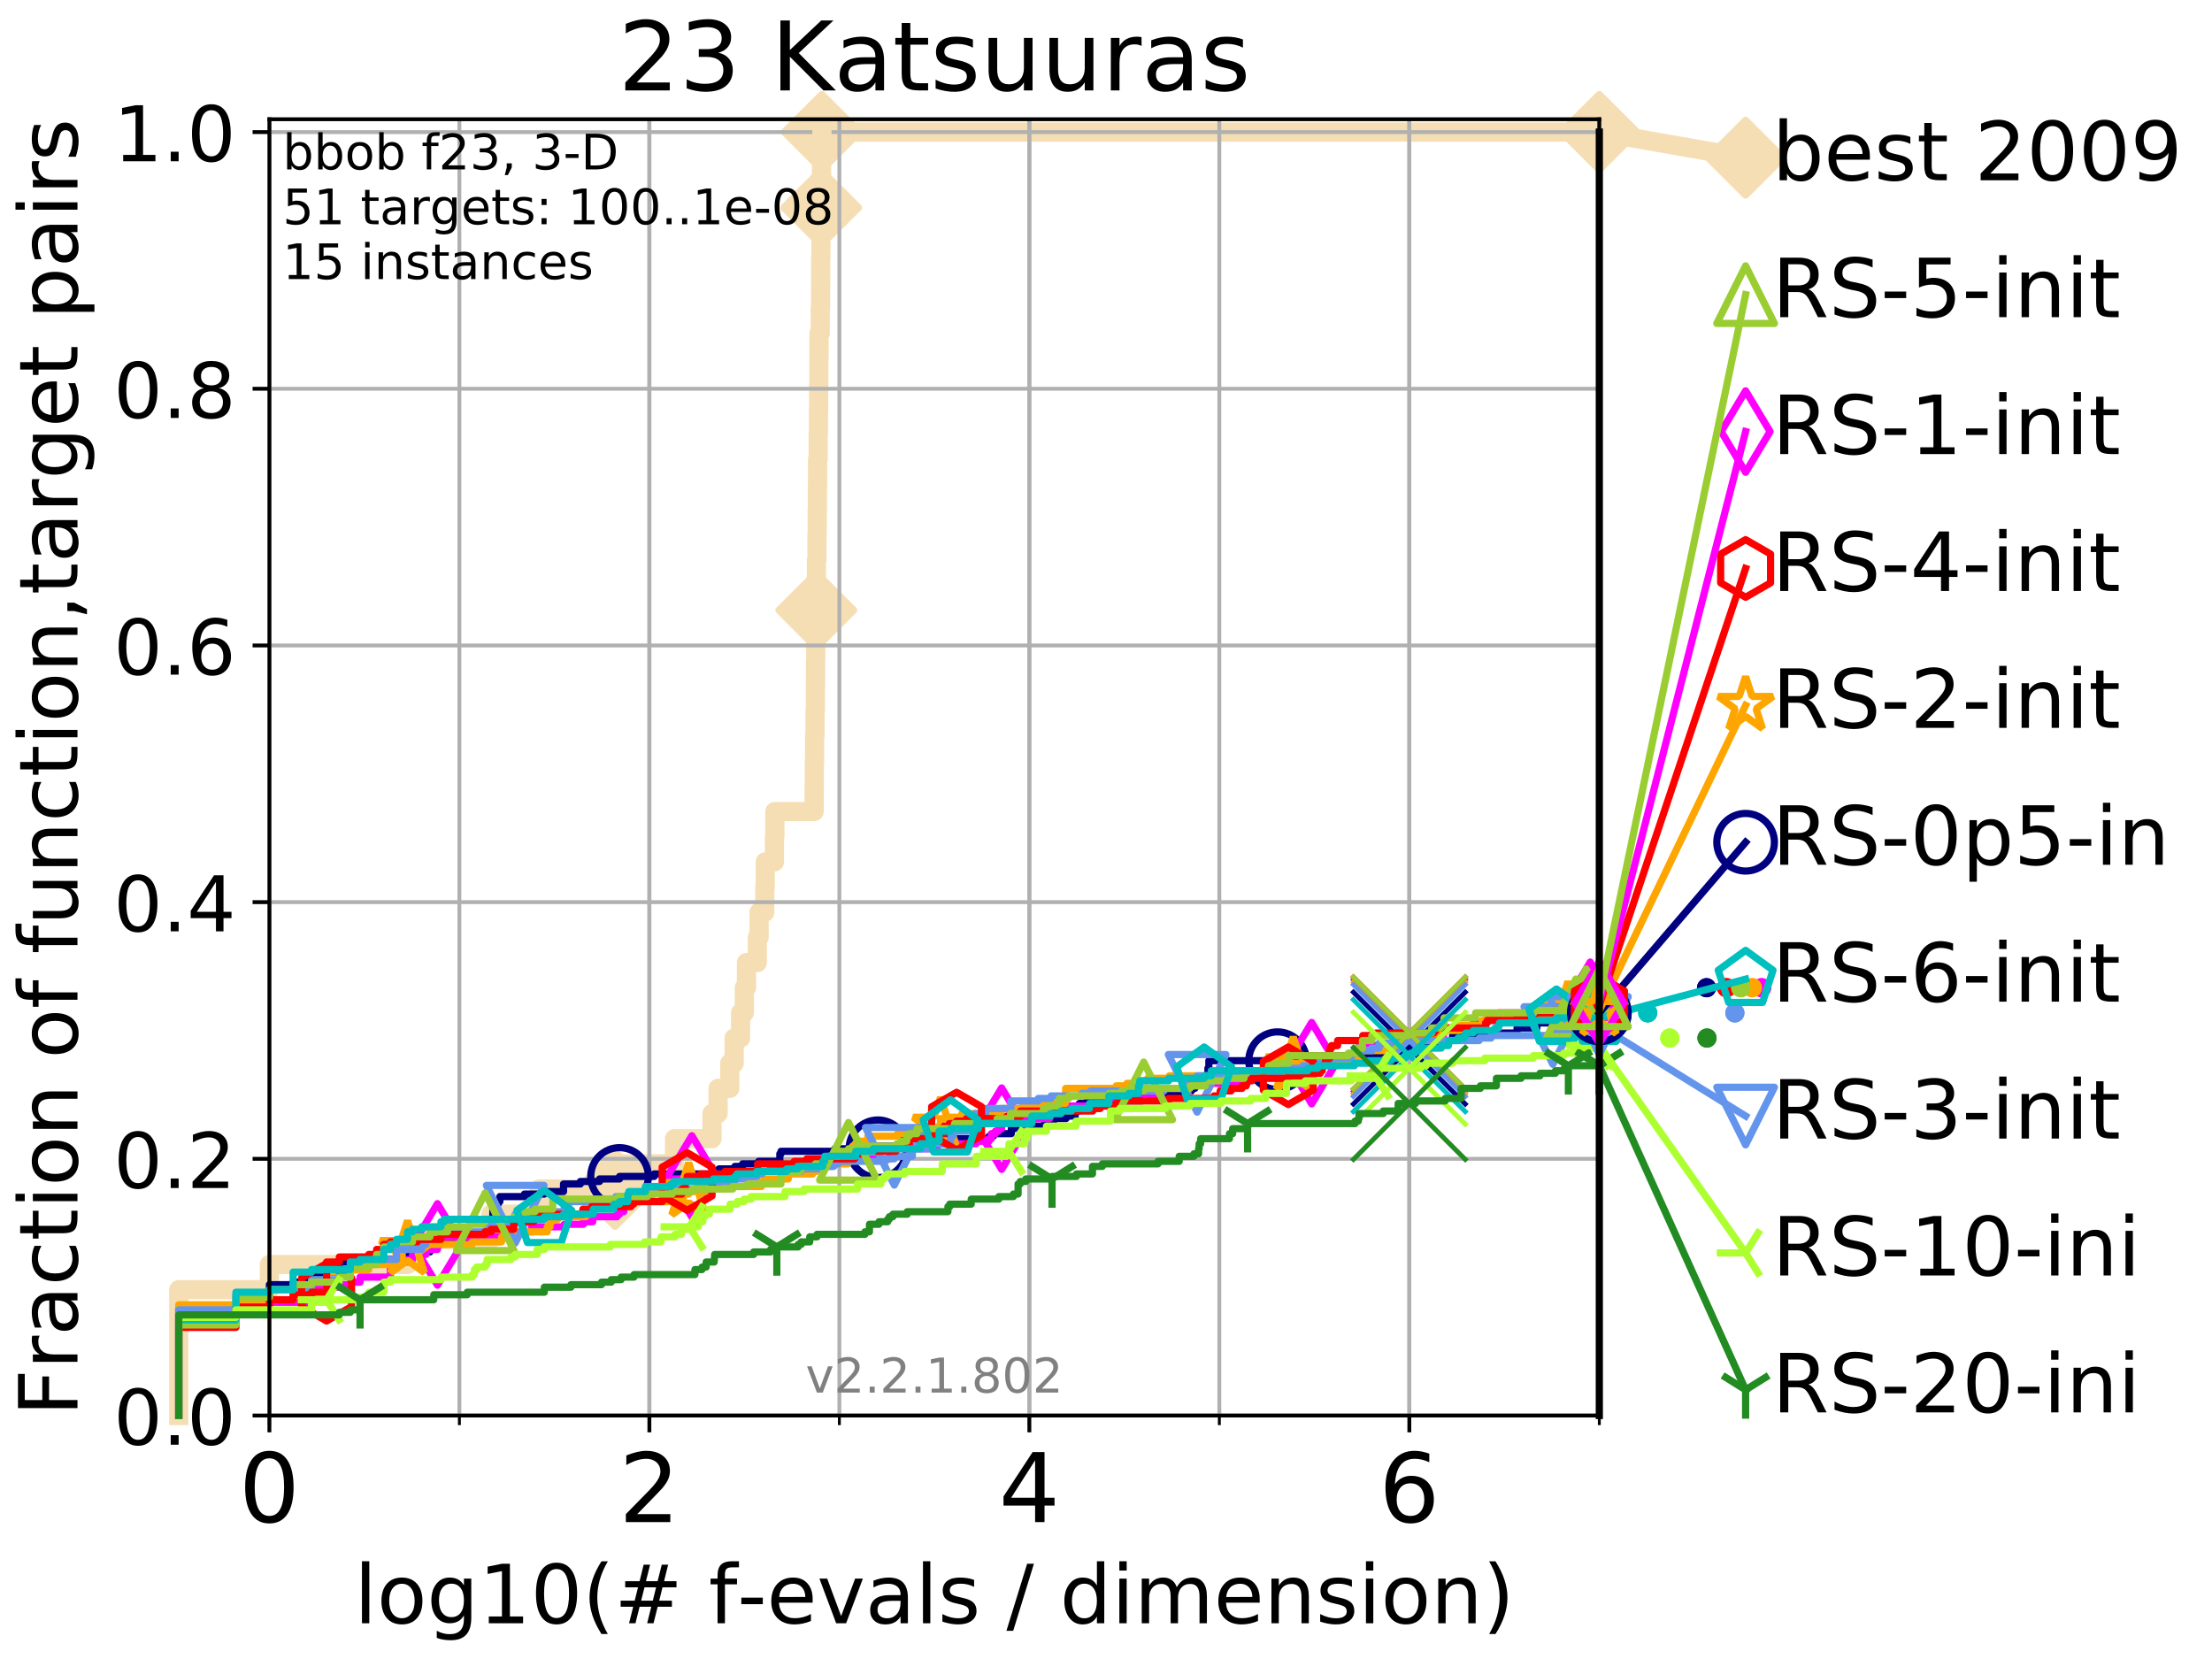 <?xml version="1.0" encoding="utf-8" standalone="no"?>
<!DOCTYPE svg PUBLIC "-//W3C//DTD SVG 1.1//EN"
  "http://www.w3.org/Graphics/SVG/1.1/DTD/svg11.dtd">
<!-- Created with matplotlib (http://matplotlib.org/) -->
<svg height="345.6pt" version="1.1" viewBox="0 0 460.8 345.6" width="460.8pt" xmlns="http://www.w3.org/2000/svg" xmlns:xlink="http://www.w3.org/1999/xlink">
 <defs>
  <style type="text/css">
*{stroke-linecap:butt;stroke-linejoin:round;}
  </style>
 </defs>
 <g id="figure_1">
  <g id="patch_1">
   <path d="M 0 345.6 
L 460.8 345.6 
L 460.8 0 
L 0 0 
z
" style="fill:#ffffff;"/>
  </g>
  <g id="axes_1">
   <g id="patch_2">
    <path d="M 56.12 294.88 
L 333.168 294.88 
L 333.168 24.84 
L 56.12 24.84 
z
" style="fill:#ffffff;"/>
   </g>
   <g id="line2d_1">
    <path d="M 37.236 294.88 
L 37.236 268.668 
L 56.12 268.668 
L 56.12 263.425 
L 84.893 263.425 
L 84.893 258.183 
L 102.281 258.183 
L 102.281 252.94 
L 112.341 252.94 
L 112.341 247.698 
L 128.134 247.698 
L 128.134 242.455 
L 140.52 242.455 
L 140.52 237.213 
L 148.327 237.213 
L 148.327 231.97 
L 149.593 231.97 
L 149.593 226.728 
L 152.028 226.728 
L 152.028 221.485 
L 152.933 221.485 
L 152.933 216.243 
L 154.274 216.243 
L 154.274 211 
L 155.053 211 
L 155.053 205.758 
L 155.501 205.758 
L 155.501 200.515 
L 157.765 200.515 
L 157.765 195.273 
L 158.133 195.273 
L 158.133 190.03 
L 159.319 190.03 
L 159.319 184.788 
L 159.417 184.788 
L 159.417 179.546 
L 161.332 179.546 
L 161.332 174.303 
L 161.42 174.303 
L 161.42 169.061 
L 169.594 169.061 
L 169.594 163.818 
L 169.633 163.818 
L 169.633 158.576 
L 169.695 158.576 
L 169.695 153.333 
L 169.78 153.333 
L 169.78 148.091 
L 169.856 148.091 
L 169.856 142.848 
L 169.895 142.848 
L 169.895 137.606 
L 169.933 137.606 
L 169.933 132.363 
L 169.979 132.363 
L 169.979 127.121 
L 170.047 127.121 
L 170.047 121.878 
L 170.07 121.878 
L 170.07 116.636 
L 170.19 116.636 
L 170.19 111.393 
L 170.235 111.393 
L 170.235 106.151 
L 170.28 106.151 
L 170.28 100.908 
L 170.318 100.908 
L 170.318 95.666 
L 170.437 95.666 
L 170.437 90.423 
L 170.496 90.423 
L 170.496 85.181 
L 170.547 85.181 
L 170.547 79.938 
L 170.584 79.938 
L 170.584 74.696 
L 170.621 74.696 
L 170.621 69.453 
L 170.868 69.453 
L 170.868 64.211 
L 170.94 64.211 
L 170.94 58.969 
L 170.969 58.969 
L 170.969 53.726 
L 171.012 53.726 
L 171.012 48.484 
L 171.055 48.484 
L 171.055 43.241 
L 171.098 43.241 
L 171.098 37.999 
L 171.148 37.999 
L 171.148 32.756 
L 171.205 32.756 
L 171.205 27.514 
L 333.168 27.514 
" style="fill:none;stroke:#f5deb3;stroke-linecap:square;stroke-width:4;"/>
   </g>
   <g id="line2d_2">
    <defs>
     <path d="M -0 7.778 
L 7.778 0 
L 0 -7.778 
L -7.778 -0 
z
" id="m2548202cb2" style="stroke:#f5deb3;stroke-linejoin:miter;stroke-width:1.5;"/>
    </defs>
    <g>
     <use style="fill:#f5deb3;stroke:#f5deb3;stroke-linejoin:miter;stroke-width:1.5;" x="128.134" xlink:href="#m2548202cb2" y="247.698"/>
     <use style="fill:#f5deb3;stroke:#f5deb3;stroke-linejoin:miter;stroke-width:1.5;" x="170.047" xlink:href="#m2548202cb2" y="127.121"/>
     <use style="fill:#f5deb3;stroke:#f5deb3;stroke-linejoin:miter;stroke-width:1.5;" x="171.055" xlink:href="#m2548202cb2" y="43.241"/>
     <use style="fill:#f5deb3;stroke:#f5deb3;stroke-linejoin:miter;stroke-width:1.5;" x="171.205" xlink:href="#m2548202cb2" y="27.514"/>
     <use style="fill:#f5deb3;stroke:#f5deb3;stroke-linejoin:miter;stroke-width:1.5;" x="171.205" xlink:href="#m2548202cb2" y="27.514"/>
     <use style="fill:#f5deb3;stroke:#f5deb3;stroke-linejoin:miter;stroke-width:1.5;" x="333.168" xlink:href="#m2548202cb2" y="27.514"/>
    </g>
   </g>
   <g id="line2d_3">
    <path style="fill:none;stroke:#f5deb3;stroke-linecap:square;stroke-width:4;"/>
    <g/>
   </g>
   <g id="line2d_4">
    <path d="M 333.168 27.514 
L 363.643 32.861 
" style="fill:none;stroke:#f5deb3;stroke-linecap:square;stroke-width:4;"/>
    <g>
     <use style="fill:#f5deb3;stroke:#f5deb3;stroke-linejoin:miter;stroke-width:1.5;" x="333.168" xlink:href="#m2548202cb2" y="27.514"/>
     <use style="fill:#f5deb3;stroke:#f5deb3;stroke-linejoin:miter;stroke-width:1.5;" x="363.643" xlink:href="#m2548202cb2" y="32.861"/>
    </g>
   </g>
   <g id="matplotlib.axis_1">
    <g id="xtick_1">
     <g id="line2d_5">
      <path clip-path="url(#pad8fe9945f)" d="M 56.12 294.88 
L 56.12 24.84 
" style="fill:none;stroke:#b0b0b0;stroke-linecap:square;stroke-width:0.8;"/>
     </g>
     <g id="line2d_6">
      <defs>
       <path d="M 0 0 
L 0 3.5 
" id="m5fbf3e2e85" style="stroke:#000000;stroke-width:0.8;"/>
      </defs>
      <g>
       <use style="stroke:#000000;stroke-width:0.8;" x="56.12" xlink:href="#m5fbf3e2e85" y="294.88"/>
      </g>
     </g>
     <g id="text_1">
      <!-- 0 -->
      <defs>
       <path d="M 31.781 66.406 
Q 24.172 66.406 20.328 58.906 
Q 16.5 51.422 16.5 36.375 
Q 16.5 21.391 20.328 13.891 
Q 24.172 6.391 31.781 6.391 
Q 39.453 6.391 43.281 13.891 
Q 47.125 21.391 47.125 36.375 
Q 47.125 51.422 43.281 58.906 
Q 39.453 66.406 31.781 66.406 
z
M 31.781 74.219 
Q 44.047 74.219 50.516 64.516 
Q 56.984 54.828 56.984 36.375 
Q 56.984 17.969 50.516 8.266 
Q 44.047 -1.422 31.781 -1.422 
Q 19.531 -1.422 13.062 8.266 
Q 6.594 17.969 6.594 36.375 
Q 6.594 54.828 13.062 64.516 
Q 19.531 74.219 31.781 74.219 
z
" id="DejaVuSans-30"/>
      </defs>
      <g transform="translate(49.758 317.077)scale(0.2 -0.2)">
       <use xlink:href="#DejaVuSans-30"/>
      </g>
     </g>
    </g>
    <g id="xtick_2">
     <g id="line2d_7">
      <path clip-path="url(#pad8fe9945f)" d="M 135.277 294.88 
L 135.277 24.84 
" style="fill:none;stroke:#b0b0b0;stroke-linecap:square;stroke-width:0.8;"/>
     </g>
     <g id="line2d_8">
      <g>
       <use style="stroke:#000000;stroke-width:0.8;" x="135.277" xlink:href="#m5fbf3e2e85" y="294.88"/>
      </g>
     </g>
     <g id="text_2">
      <!-- 2 -->
      <defs>
       <path d="M 19.188 8.297 
L 53.609 8.297 
L 53.609 0 
L 7.328 0 
L 7.328 8.297 
Q 12.938 14.109 22.625 23.891 
Q 32.328 33.688 34.812 36.531 
Q 39.547 41.844 41.422 45.531 
Q 43.312 49.219 43.312 52.781 
Q 43.312 58.594 39.234 62.25 
Q 35.156 65.922 28.609 65.922 
Q 23.969 65.922 18.812 64.312 
Q 13.672 62.703 7.812 59.422 
L 7.812 69.391 
Q 13.766 71.781 18.938 73 
Q 24.125 74.219 28.422 74.219 
Q 39.75 74.219 46.484 68.547 
Q 53.219 62.891 53.219 53.422 
Q 53.219 48.922 51.531 44.891 
Q 49.859 40.875 45.406 35.406 
Q 44.188 33.984 37.641 27.219 
Q 31.109 20.453 19.188 8.297 
z
" id="DejaVuSans-32"/>
      </defs>
      <g transform="translate(128.914 317.077)scale(0.2 -0.2)">
       <use xlink:href="#DejaVuSans-32"/>
      </g>
     </g>
    </g>
    <g id="xtick_3">
     <g id="line2d_9">
      <path clip-path="url(#pad8fe9945f)" d="M 214.433 294.88 
L 214.433 24.84 
" style="fill:none;stroke:#b0b0b0;stroke-linecap:square;stroke-width:0.8;"/>
     </g>
     <g id="line2d_10">
      <g>
       <use style="stroke:#000000;stroke-width:0.8;" x="214.433" xlink:href="#m5fbf3e2e85" y="294.88"/>
      </g>
     </g>
     <g id="text_3">
      <!-- 4 -->
      <defs>
       <path d="M 37.797 64.312 
L 12.891 25.391 
L 37.797 25.391 
z
M 35.203 72.906 
L 47.609 72.906 
L 47.609 25.391 
L 58.016 25.391 
L 58.016 17.188 
L 47.609 17.188 
L 47.609 0 
L 37.797 0 
L 37.797 17.188 
L 4.891 17.188 
L 4.891 26.703 
z
" id="DejaVuSans-34"/>
      </defs>
      <g transform="translate(208.071 317.077)scale(0.2 -0.2)">
       <use xlink:href="#DejaVuSans-34"/>
      </g>
     </g>
    </g>
    <g id="xtick_4">
     <g id="line2d_11">
      <path clip-path="url(#pad8fe9945f)" d="M 293.59 294.88 
L 293.59 24.84 
" style="fill:none;stroke:#b0b0b0;stroke-linecap:square;stroke-width:0.8;"/>
     </g>
     <g id="line2d_12">
      <g>
       <use style="stroke:#000000;stroke-width:0.8;" x="293.59" xlink:href="#m5fbf3e2e85" y="294.88"/>
      </g>
     </g>
     <g id="text_4">
      <!-- 6 -->
      <defs>
       <path d="M 33.016 40.375 
Q 26.375 40.375 22.484 35.828 
Q 18.609 31.297 18.609 23.391 
Q 18.609 15.531 22.484 10.953 
Q 26.375 6.391 33.016 6.391 
Q 39.656 6.391 43.531 10.953 
Q 47.406 15.531 47.406 23.391 
Q 47.406 31.297 43.531 35.828 
Q 39.656 40.375 33.016 40.375 
z
M 52.594 71.297 
L 52.594 62.312 
Q 48.875 64.062 45.094 64.984 
Q 41.312 65.922 37.594 65.922 
Q 27.828 65.922 22.672 59.328 
Q 17.531 52.734 16.797 39.406 
Q 19.672 43.656 24.016 45.922 
Q 28.375 48.188 33.594 48.188 
Q 44.578 48.188 50.953 41.516 
Q 57.328 34.859 57.328 23.391 
Q 57.328 12.156 50.688 5.359 
Q 44.047 -1.422 33.016 -1.422 
Q 20.359 -1.422 13.672 8.266 
Q 6.984 17.969 6.984 36.375 
Q 6.984 53.656 15.188 63.938 
Q 23.391 74.219 37.203 74.219 
Q 40.922 74.219 44.703 73.484 
Q 48.484 72.75 52.594 71.297 
z
" id="DejaVuSans-36"/>
      </defs>
      <g transform="translate(287.227 317.077)scale(0.2 -0.2)">
       <use xlink:href="#DejaVuSans-36"/>
      </g>
     </g>
    </g>
    <g id="xtick_5">
     <g id="line2d_13">
      <path clip-path="url(#pad8fe9945f)" d="M 56.12 294.88 
L 56.12 24.84 
" style="fill:none;stroke:#b0b0b0;stroke-linecap:square;stroke-width:0.8;"/>
     </g>
     <g id="line2d_14">
      <defs>
       <path d="M 0 0 
L 0 2 
" id="mc2f9bba7ef" style="stroke:#000000;stroke-width:0.6;"/>
      </defs>
      <g>
       <use style="stroke:#000000;stroke-width:0.6;" x="56.12" xlink:href="#mc2f9bba7ef" y="294.88"/>
      </g>
     </g>
    </g>
    <g id="xtick_6">
     <g id="line2d_15">
      <path clip-path="url(#pad8fe9945f)" d="M 95.698 294.88 
L 95.698 24.84 
" style="fill:none;stroke:#b0b0b0;stroke-linecap:square;stroke-width:0.8;"/>
     </g>
     <g id="line2d_16">
      <g>
       <use style="stroke:#000000;stroke-width:0.6;" x="95.698" xlink:href="#mc2f9bba7ef" y="294.88"/>
      </g>
     </g>
    </g>
    <g id="xtick_7">
     <g id="line2d_17">
      <path clip-path="url(#pad8fe9945f)" d="M 135.277 294.88 
L 135.277 24.84 
" style="fill:none;stroke:#b0b0b0;stroke-linecap:square;stroke-width:0.8;"/>
     </g>
     <g id="line2d_18">
      <g>
       <use style="stroke:#000000;stroke-width:0.6;" x="135.277" xlink:href="#mc2f9bba7ef" y="294.88"/>
      </g>
     </g>
    </g>
    <g id="xtick_8">
     <g id="line2d_19">
      <path clip-path="url(#pad8fe9945f)" d="M 174.855 294.88 
L 174.855 24.84 
" style="fill:none;stroke:#b0b0b0;stroke-linecap:square;stroke-width:0.8;"/>
     </g>
     <g id="line2d_20">
      <g>
       <use style="stroke:#000000;stroke-width:0.6;" x="174.855" xlink:href="#mc2f9bba7ef" y="294.88"/>
      </g>
     </g>
    </g>
    <g id="xtick_9">
     <g id="line2d_21">
      <path clip-path="url(#pad8fe9945f)" d="M 214.433 294.88 
L 214.433 24.84 
" style="fill:none;stroke:#b0b0b0;stroke-linecap:square;stroke-width:0.8;"/>
     </g>
     <g id="line2d_22">
      <g>
       <use style="stroke:#000000;stroke-width:0.6;" x="214.433" xlink:href="#mc2f9bba7ef" y="294.88"/>
      </g>
     </g>
    </g>
    <g id="xtick_10">
     <g id="line2d_23">
      <path clip-path="url(#pad8fe9945f)" d="M 254.011 294.88 
L 254.011 24.84 
" style="fill:none;stroke:#b0b0b0;stroke-linecap:square;stroke-width:0.8;"/>
     </g>
     <g id="line2d_24">
      <g>
       <use style="stroke:#000000;stroke-width:0.6;" x="254.011" xlink:href="#mc2f9bba7ef" y="294.88"/>
      </g>
     </g>
    </g>
    <g id="xtick_11">
     <g id="line2d_25">
      <path clip-path="url(#pad8fe9945f)" d="M 293.59 294.88 
L 293.59 24.84 
" style="fill:none;stroke:#b0b0b0;stroke-linecap:square;stroke-width:0.8;"/>
     </g>
     <g id="line2d_26">
      <g>
       <use style="stroke:#000000;stroke-width:0.6;" x="293.59" xlink:href="#mc2f9bba7ef" y="294.88"/>
      </g>
     </g>
    </g>
    <g id="xtick_12">
     <g id="line2d_27">
      <path clip-path="url(#pad8fe9945f)" d="M 333.168 294.88 
L 333.168 24.84 
" style="fill:none;stroke:#b0b0b0;stroke-linecap:square;stroke-width:0.8;"/>
     </g>
     <g id="line2d_28">
      <g>
       <use style="stroke:#000000;stroke-width:0.6;" x="333.168" xlink:href="#mc2f9bba7ef" y="294.88"/>
      </g>
     </g>
    </g>
    <g id="text_5">
     <!-- log10(# f-evals / dimension) -->
     <defs>
      <path d="M 9.422 75.984 
L 18.406 75.984 
L 18.406 0 
L 9.422 0 
z
" id="DejaVuSans-6c"/>
      <path d="M 30.609 48.391 
Q 23.391 48.391 19.188 42.75 
Q 14.984 37.109 14.984 27.297 
Q 14.984 17.484 19.156 11.844 
Q 23.344 6.203 30.609 6.203 
Q 37.797 6.203 41.984 11.859 
Q 46.188 17.531 46.188 27.297 
Q 46.188 37.016 41.984 42.703 
Q 37.797 48.391 30.609 48.391 
z
M 30.609 56 
Q 42.328 56 49.016 48.375 
Q 55.719 40.766 55.719 27.297 
Q 55.719 13.875 49.016 6.219 
Q 42.328 -1.422 30.609 -1.422 
Q 18.844 -1.422 12.172 6.219 
Q 5.516 13.875 5.516 27.297 
Q 5.516 40.766 12.172 48.375 
Q 18.844 56 30.609 56 
z
" id="DejaVuSans-6f"/>
      <path d="M 45.406 27.984 
Q 45.406 37.75 41.375 43.109 
Q 37.359 48.484 30.078 48.484 
Q 22.859 48.484 18.828 43.109 
Q 14.797 37.75 14.797 27.984 
Q 14.797 18.266 18.828 12.891 
Q 22.859 7.516 30.078 7.516 
Q 37.359 7.516 41.375 12.891 
Q 45.406 18.266 45.406 27.984 
z
M 54.391 6.781 
Q 54.391 -7.172 48.188 -13.984 
Q 42 -20.797 29.203 -20.797 
Q 24.469 -20.797 20.266 -20.094 
Q 16.062 -19.391 12.109 -17.922 
L 12.109 -9.188 
Q 16.062 -11.328 19.922 -12.344 
Q 23.781 -13.375 27.781 -13.375 
Q 36.625 -13.375 41.016 -8.766 
Q 45.406 -4.156 45.406 5.172 
L 45.406 9.625 
Q 42.625 4.781 38.281 2.391 
Q 33.938 0 27.875 0 
Q 17.828 0 11.672 7.656 
Q 5.516 15.328 5.516 27.984 
Q 5.516 40.672 11.672 48.328 
Q 17.828 56 27.875 56 
Q 33.938 56 38.281 53.609 
Q 42.625 51.219 45.406 46.391 
L 45.406 54.688 
L 54.391 54.688 
z
" id="DejaVuSans-67"/>
      <path d="M 12.406 8.297 
L 28.516 8.297 
L 28.516 63.922 
L 10.984 60.406 
L 10.984 69.391 
L 28.422 72.906 
L 38.281 72.906 
L 38.281 8.297 
L 54.391 8.297 
L 54.391 0 
L 12.406 0 
z
" id="DejaVuSans-31"/>
      <path d="M 31 75.875 
Q 24.469 64.656 21.281 53.656 
Q 18.109 42.672 18.109 31.391 
Q 18.109 20.125 21.312 9.062 
Q 24.516 -2 31 -13.188 
L 23.188 -13.188 
Q 15.875 -1.703 12.234 9.375 
Q 8.594 20.453 8.594 31.391 
Q 8.594 42.281 12.203 53.312 
Q 15.828 64.359 23.188 75.875 
z
" id="DejaVuSans-28"/>
      <path d="M 51.125 44 
L 36.922 44 
L 32.812 27.688 
L 47.125 27.688 
z
M 43.797 71.781 
L 38.719 51.516 
L 52.984 51.516 
L 58.109 71.781 
L 65.922 71.781 
L 60.891 51.516 
L 76.125 51.516 
L 76.125 44 
L 58.984 44 
L 54.984 27.688 
L 70.516 27.688 
L 70.516 20.219 
L 53.078 20.219 
L 48 0 
L 40.188 0 
L 45.219 20.219 
L 30.906 20.219 
L 25.875 0 
L 18.016 0 
L 23.094 20.219 
L 7.719 20.219 
L 7.719 27.688 
L 24.906 27.688 
L 29 44 
L 13.281 44 
L 13.281 51.516 
L 30.906 51.516 
L 35.891 71.781 
z
" id="DejaVuSans-23"/>
      <path id="DejaVuSans-20"/>
      <path d="M 37.109 75.984 
L 37.109 68.5 
L 28.516 68.5 
Q 23.688 68.5 21.797 66.547 
Q 19.922 64.594 19.922 59.516 
L 19.922 54.688 
L 34.719 54.688 
L 34.719 47.703 
L 19.922 47.703 
L 19.922 0 
L 10.891 0 
L 10.891 47.703 
L 2.297 47.703 
L 2.297 54.688 
L 10.891 54.688 
L 10.891 58.5 
Q 10.891 67.625 15.141 71.797 
Q 19.391 75.984 28.609 75.984 
z
" id="DejaVuSans-66"/>
      <path d="M 4.891 31.391 
L 31.203 31.391 
L 31.203 23.391 
L 4.891 23.391 
z
" id="DejaVuSans-2d"/>
      <path d="M 56.203 29.594 
L 56.203 25.203 
L 14.891 25.203 
Q 15.484 15.922 20.484 11.062 
Q 25.484 6.203 34.422 6.203 
Q 39.594 6.203 44.453 7.469 
Q 49.312 8.734 54.109 11.281 
L 54.109 2.781 
Q 49.266 0.734 44.188 -0.344 
Q 39.109 -1.422 33.891 -1.422 
Q 20.797 -1.422 13.156 6.188 
Q 5.516 13.812 5.516 26.812 
Q 5.516 40.234 12.766 48.109 
Q 20.016 56 32.328 56 
Q 43.359 56 49.781 48.891 
Q 56.203 41.797 56.203 29.594 
z
M 47.219 32.234 
Q 47.125 39.594 43.094 43.984 
Q 39.062 48.391 32.422 48.391 
Q 24.906 48.391 20.391 44.141 
Q 15.875 39.891 15.188 32.172 
z
" id="DejaVuSans-65"/>
      <path d="M 2.984 54.688 
L 12.5 54.688 
L 29.594 8.797 
L 46.688 54.688 
L 56.203 54.688 
L 35.688 0 
L 23.484 0 
z
" id="DejaVuSans-76"/>
      <path d="M 34.281 27.484 
Q 23.391 27.484 19.188 25 
Q 14.984 22.516 14.984 16.5 
Q 14.984 11.719 18.141 8.906 
Q 21.297 6.109 26.703 6.109 
Q 34.188 6.109 38.703 11.406 
Q 43.219 16.703 43.219 25.484 
L 43.219 27.484 
z
M 52.203 31.203 
L 52.203 0 
L 43.219 0 
L 43.219 8.297 
Q 40.141 3.328 35.547 0.953 
Q 30.953 -1.422 24.312 -1.422 
Q 15.922 -1.422 10.953 3.297 
Q 6 8.016 6 15.922 
Q 6 25.141 12.172 29.828 
Q 18.359 34.516 30.609 34.516 
L 43.219 34.516 
L 43.219 35.406 
Q 43.219 41.609 39.141 45 
Q 35.062 48.391 27.688 48.391 
Q 23 48.391 18.547 47.266 
Q 14.109 46.141 10.016 43.891 
L 10.016 52.203 
Q 14.938 54.109 19.578 55.047 
Q 24.219 56 28.609 56 
Q 40.484 56 46.344 49.844 
Q 52.203 43.703 52.203 31.203 
z
" id="DejaVuSans-61"/>
      <path d="M 44.281 53.078 
L 44.281 44.578 
Q 40.484 46.531 36.375 47.5 
Q 32.281 48.484 27.875 48.484 
Q 21.188 48.484 17.844 46.438 
Q 14.5 44.391 14.5 40.281 
Q 14.5 37.156 16.891 35.375 
Q 19.281 33.594 26.516 31.984 
L 29.594 31.297 
Q 39.156 29.25 43.188 25.516 
Q 47.219 21.781 47.219 15.094 
Q 47.219 7.469 41.188 3.016 
Q 35.156 -1.422 24.609 -1.422 
Q 20.219 -1.422 15.453 -0.562 
Q 10.688 0.297 5.422 2 
L 5.422 11.281 
Q 10.406 8.688 15.234 7.391 
Q 20.062 6.109 24.812 6.109 
Q 31.156 6.109 34.562 8.281 
Q 37.984 10.453 37.984 14.406 
Q 37.984 18.062 35.516 20.016 
Q 33.062 21.969 24.703 23.781 
L 21.578 24.516 
Q 13.234 26.266 9.516 29.906 
Q 5.812 33.547 5.812 39.891 
Q 5.812 47.609 11.281 51.797 
Q 16.75 56 26.812 56 
Q 31.781 56 36.172 55.266 
Q 40.578 54.547 44.281 53.078 
z
" id="DejaVuSans-73"/>
      <path d="M 25.391 72.906 
L 33.688 72.906 
L 8.297 -9.281 
L 0 -9.281 
z
" id="DejaVuSans-2f"/>
      <path d="M 45.406 46.391 
L 45.406 75.984 
L 54.391 75.984 
L 54.391 0 
L 45.406 0 
L 45.406 8.203 
Q 42.578 3.328 38.25 0.953 
Q 33.938 -1.422 27.875 -1.422 
Q 17.969 -1.422 11.734 6.484 
Q 5.516 14.406 5.516 27.297 
Q 5.516 40.188 11.734 48.094 
Q 17.969 56 27.875 56 
Q 33.938 56 38.25 53.625 
Q 42.578 51.266 45.406 46.391 
z
M 14.797 27.297 
Q 14.797 17.391 18.875 11.75 
Q 22.953 6.109 30.078 6.109 
Q 37.203 6.109 41.297 11.75 
Q 45.406 17.391 45.406 27.297 
Q 45.406 37.203 41.297 42.844 
Q 37.203 48.484 30.078 48.484 
Q 22.953 48.484 18.875 42.844 
Q 14.797 37.203 14.797 27.297 
z
" id="DejaVuSans-64"/>
      <path d="M 9.422 54.688 
L 18.406 54.688 
L 18.406 0 
L 9.422 0 
z
M 9.422 75.984 
L 18.406 75.984 
L 18.406 64.594 
L 9.422 64.594 
z
" id="DejaVuSans-69"/>
      <path d="M 52 44.188 
Q 55.375 50.25 60.062 53.125 
Q 64.75 56 71.094 56 
Q 79.641 56 84.281 50.016 
Q 88.922 44.047 88.922 33.016 
L 88.922 0 
L 79.891 0 
L 79.891 32.719 
Q 79.891 40.578 77.094 44.375 
Q 74.312 48.188 68.609 48.188 
Q 61.625 48.188 57.562 43.547 
Q 53.516 38.922 53.516 30.906 
L 53.516 0 
L 44.484 0 
L 44.484 32.719 
Q 44.484 40.625 41.703 44.406 
Q 38.922 48.188 33.109 48.188 
Q 26.219 48.188 22.156 43.531 
Q 18.109 38.875 18.109 30.906 
L 18.109 0 
L 9.078 0 
L 9.078 54.688 
L 18.109 54.688 
L 18.109 46.188 
Q 21.188 51.219 25.484 53.609 
Q 29.781 56 35.688 56 
Q 41.656 56 45.828 52.969 
Q 50 49.953 52 44.188 
z
" id="DejaVuSans-6d"/>
      <path d="M 54.891 33.016 
L 54.891 0 
L 45.906 0 
L 45.906 32.719 
Q 45.906 40.484 42.875 44.328 
Q 39.844 48.188 33.797 48.188 
Q 26.516 48.188 22.312 43.547 
Q 18.109 38.922 18.109 30.906 
L 18.109 0 
L 9.078 0 
L 9.078 54.688 
L 18.109 54.688 
L 18.109 46.188 
Q 21.344 51.125 25.703 53.562 
Q 30.078 56 35.797 56 
Q 45.219 56 50.047 50.172 
Q 54.891 44.344 54.891 33.016 
z
" id="DejaVuSans-6e"/>
      <path d="M 8.016 75.875 
L 15.828 75.875 
Q 23.141 64.359 26.781 53.312 
Q 30.422 42.281 30.422 31.391 
Q 30.422 20.453 26.781 9.375 
Q 23.141 -1.703 15.828 -13.188 
L 8.016 -13.188 
Q 14.5 -2 17.703 9.062 
Q 20.906 20.125 20.906 31.391 
Q 20.906 42.672 17.703 53.656 
Q 14.5 64.656 8.016 75.875 
z
" id="DejaVuSans-29"/>
     </defs>
     <g transform="translate(73.803 338.154)scale(0.17 -0.17)">
      <use xlink:href="#DejaVuSans-6c"/>
      <use x="27.783" xlink:href="#DejaVuSans-6f"/>
      <use x="88.965" xlink:href="#DejaVuSans-67"/>
      <use x="152.441" xlink:href="#DejaVuSans-31"/>
      <use x="216.064" xlink:href="#DejaVuSans-30"/>
      <use x="279.688" xlink:href="#DejaVuSans-28"/>
      <use x="318.701" xlink:href="#DejaVuSans-23"/>
      <use x="402.49" xlink:href="#DejaVuSans-20"/>
      <use x="434.277" xlink:href="#DejaVuSans-66"/>
      <use x="469.404" xlink:href="#DejaVuSans-2d"/>
      <use x="505.488" xlink:href="#DejaVuSans-65"/>
      <use x="567.012" xlink:href="#DejaVuSans-76"/>
      <use x="626.191" xlink:href="#DejaVuSans-61"/>
      <use x="687.471" xlink:href="#DejaVuSans-6c"/>
      <use x="715.254" xlink:href="#DejaVuSans-73"/>
      <use x="767.354" xlink:href="#DejaVuSans-20"/>
      <use x="799.141" xlink:href="#DejaVuSans-2f"/>
      <use x="832.832" xlink:href="#DejaVuSans-20"/>
      <use x="864.619" xlink:href="#DejaVuSans-64"/>
      <use x="928.096" xlink:href="#DejaVuSans-69"/>
      <use x="955.879" xlink:href="#DejaVuSans-6d"/>
      <use x="1053.291" xlink:href="#DejaVuSans-65"/>
      <use x="1114.814" xlink:href="#DejaVuSans-6e"/>
      <use x="1178.193" xlink:href="#DejaVuSans-73"/>
      <use x="1230.293" xlink:href="#DejaVuSans-69"/>
      <use x="1258.076" xlink:href="#DejaVuSans-6f"/>
      <use x="1319.258" xlink:href="#DejaVuSans-6e"/>
      <use x="1382.637" xlink:href="#DejaVuSans-29"/>
     </g>
    </g>
   </g>
   <g id="matplotlib.axis_2">
    <g id="ytick_1">
     <g id="line2d_29">
      <path clip-path="url(#pad8fe9945f)" d="M 56.12 294.88 
L 333.168 294.88 
" style="fill:none;stroke:#b0b0b0;stroke-linecap:square;stroke-width:0.8;"/>
     </g>
     <g id="line2d_30">
      <defs>
       <path d="M 0 0 
L -3.5 0 
" id="m4974997fea" style="stroke:#000000;stroke-width:0.8;"/>
      </defs>
      <g>
       <use style="stroke:#000000;stroke-width:0.8;" x="56.12" xlink:href="#m4974997fea" y="294.88"/>
      </g>
     </g>
     <g id="text_6">
      <!-- 0.0 -->
      <defs>
       <path d="M 10.688 12.406 
L 21 12.406 
L 21 0 
L 10.688 0 
z
" id="DejaVuSans-2e"/>
      </defs>
      <g transform="translate(23.675 300.959)scale(0.16 -0.16)">
       <use xlink:href="#DejaVuSans-30"/>
       <use x="63.623" xlink:href="#DejaVuSans-2e"/>
       <use x="95.41" xlink:href="#DejaVuSans-30"/>
      </g>
     </g>
    </g>
    <g id="ytick_2">
     <g id="line2d_31">
      <path clip-path="url(#pad8fe9945f)" d="M 56.12 241.407 
L 333.168 241.407 
" style="fill:none;stroke:#b0b0b0;stroke-linecap:square;stroke-width:0.8;"/>
     </g>
     <g id="line2d_32">
      <g>
       <use style="stroke:#000000;stroke-width:0.8;" x="56.12" xlink:href="#m4974997fea" y="241.407"/>
      </g>
     </g>
     <g id="text_7">
      <!-- 0.2 -->
      <g transform="translate(23.675 247.485)scale(0.16 -0.16)">
       <use xlink:href="#DejaVuSans-30"/>
       <use x="63.623" xlink:href="#DejaVuSans-2e"/>
       <use x="95.41" xlink:href="#DejaVuSans-32"/>
      </g>
     </g>
    </g>
    <g id="ytick_3">
     <g id="line2d_33">
      <path clip-path="url(#pad8fe9945f)" d="M 56.12 187.933 
L 333.168 187.933 
" style="fill:none;stroke:#b0b0b0;stroke-linecap:square;stroke-width:0.8;"/>
     </g>
     <g id="line2d_34">
      <g>
       <use style="stroke:#000000;stroke-width:0.8;" x="56.12" xlink:href="#m4974997fea" y="187.933"/>
      </g>
     </g>
     <g id="text_8">
      <!-- 0.4 -->
      <g transform="translate(23.675 194.012)scale(0.16 -0.16)">
       <use xlink:href="#DejaVuSans-30"/>
       <use x="63.623" xlink:href="#DejaVuSans-2e"/>
       <use x="95.41" xlink:href="#DejaVuSans-34"/>
      </g>
     </g>
    </g>
    <g id="ytick_4">
     <g id="line2d_35">
      <path clip-path="url(#pad8fe9945f)" d="M 56.12 134.46 
L 333.168 134.46 
" style="fill:none;stroke:#b0b0b0;stroke-linecap:square;stroke-width:0.8;"/>
     </g>
     <g id="line2d_36">
      <g>
       <use style="stroke:#000000;stroke-width:0.8;" x="56.12" xlink:href="#m4974997fea" y="134.46"/>
      </g>
     </g>
     <g id="text_9">
      <!-- 0.6 -->
      <g transform="translate(23.675 140.539)scale(0.16 -0.16)">
       <use xlink:href="#DejaVuSans-30"/>
       <use x="63.623" xlink:href="#DejaVuSans-2e"/>
       <use x="95.41" xlink:href="#DejaVuSans-36"/>
      </g>
     </g>
    </g>
    <g id="ytick_5">
     <g id="line2d_37">
      <path clip-path="url(#pad8fe9945f)" d="M 56.12 80.987 
L 333.168 80.987 
" style="fill:none;stroke:#b0b0b0;stroke-linecap:square;stroke-width:0.8;"/>
     </g>
     <g id="line2d_38">
      <g>
       <use style="stroke:#000000;stroke-width:0.8;" x="56.12" xlink:href="#m4974997fea" y="80.987"/>
      </g>
     </g>
     <g id="text_10">
      <!-- 0.8 -->
      <defs>
       <path d="M 31.781 34.625 
Q 24.75 34.625 20.719 30.859 
Q 16.703 27.094 16.703 20.516 
Q 16.703 13.922 20.719 10.156 
Q 24.75 6.391 31.781 6.391 
Q 38.812 6.391 42.859 10.172 
Q 46.922 13.969 46.922 20.516 
Q 46.922 27.094 42.891 30.859 
Q 38.875 34.625 31.781 34.625 
z
M 21.922 38.812 
Q 15.578 40.375 12.031 44.719 
Q 8.5 49.078 8.5 55.328 
Q 8.5 64.062 14.719 69.141 
Q 20.953 74.219 31.781 74.219 
Q 42.672 74.219 48.875 69.141 
Q 55.078 64.062 55.078 55.328 
Q 55.078 49.078 51.531 44.719 
Q 48 40.375 41.703 38.812 
Q 48.828 37.156 52.797 32.312 
Q 56.781 27.484 56.781 20.516 
Q 56.781 9.906 50.312 4.234 
Q 43.844 -1.422 31.781 -1.422 
Q 19.734 -1.422 13.25 4.234 
Q 6.781 9.906 6.781 20.516 
Q 6.781 27.484 10.781 32.312 
Q 14.797 37.156 21.922 38.812 
z
M 18.312 54.391 
Q 18.312 48.734 21.844 45.562 
Q 25.391 42.391 31.781 42.391 
Q 38.141 42.391 41.719 45.562 
Q 45.312 48.734 45.312 54.391 
Q 45.312 60.062 41.719 63.234 
Q 38.141 66.406 31.781 66.406 
Q 25.391 66.406 21.844 63.234 
Q 18.312 60.062 18.312 54.391 
z
" id="DejaVuSans-38"/>
      </defs>
      <g transform="translate(23.675 87.066)scale(0.16 -0.16)">
       <use xlink:href="#DejaVuSans-30"/>
       <use x="63.623" xlink:href="#DejaVuSans-2e"/>
       <use x="95.41" xlink:href="#DejaVuSans-38"/>
      </g>
     </g>
    </g>
    <g id="ytick_6">
     <g id="line2d_39">
      <path clip-path="url(#pad8fe9945f)" d="M 56.12 27.514 
L 333.168 27.514 
" style="fill:none;stroke:#b0b0b0;stroke-linecap:square;stroke-width:0.8;"/>
     </g>
     <g id="line2d_40">
      <g>
       <use style="stroke:#000000;stroke-width:0.8;" x="56.12" xlink:href="#m4974997fea" y="27.514"/>
      </g>
     </g>
     <g id="text_11">
      <!-- 1.0 -->
      <g transform="translate(23.675 33.592)scale(0.16 -0.16)">
       <use xlink:href="#DejaVuSans-31"/>
       <use x="63.623" xlink:href="#DejaVuSans-2e"/>
       <use x="95.41" xlink:href="#DejaVuSans-30"/>
      </g>
     </g>
    </g>
    <g id="text_12">
     <!-- Fraction of function,target pairs -->
     <defs>
      <path d="M 9.812 72.906 
L 51.703 72.906 
L 51.703 64.594 
L 19.672 64.594 
L 19.672 43.109 
L 48.578 43.109 
L 48.578 34.812 
L 19.672 34.812 
L 19.672 0 
L 9.812 0 
z
" id="DejaVuSans-46"/>
      <path d="M 41.109 46.297 
Q 39.594 47.172 37.812 47.578 
Q 36.031 48 33.891 48 
Q 26.266 48 22.188 43.047 
Q 18.109 38.094 18.109 28.812 
L 18.109 0 
L 9.078 0 
L 9.078 54.688 
L 18.109 54.688 
L 18.109 46.188 
Q 20.953 51.172 25.484 53.578 
Q 30.031 56 36.531 56 
Q 37.453 56 38.578 55.875 
Q 39.703 55.766 41.062 55.516 
z
" id="DejaVuSans-72"/>
      <path d="M 48.781 52.594 
L 48.781 44.188 
Q 44.969 46.297 41.141 47.344 
Q 37.312 48.391 33.406 48.391 
Q 24.656 48.391 19.812 42.844 
Q 14.984 37.312 14.984 27.297 
Q 14.984 17.281 19.812 11.734 
Q 24.656 6.203 33.406 6.203 
Q 37.312 6.203 41.141 7.25 
Q 44.969 8.297 48.781 10.406 
L 48.781 2.094 
Q 45.016 0.344 40.984 -0.531 
Q 36.969 -1.422 32.422 -1.422 
Q 20.062 -1.422 12.781 6.344 
Q 5.516 14.109 5.516 27.297 
Q 5.516 40.672 12.859 48.328 
Q 20.219 56 33.016 56 
Q 37.156 56 41.109 55.141 
Q 45.062 54.297 48.781 52.594 
z
" id="DejaVuSans-63"/>
      <path d="M 18.312 70.219 
L 18.312 54.688 
L 36.812 54.688 
L 36.812 47.703 
L 18.312 47.703 
L 18.312 18.016 
Q 18.312 11.328 20.141 9.422 
Q 21.969 7.516 27.594 7.516 
L 36.812 7.516 
L 36.812 0 
L 27.594 0 
Q 17.188 0 13.234 3.875 
Q 9.281 7.766 9.281 18.016 
L 9.281 47.703 
L 2.688 47.703 
L 2.688 54.688 
L 9.281 54.688 
L 9.281 70.219 
z
" id="DejaVuSans-74"/>
      <path d="M 8.5 21.578 
L 8.5 54.688 
L 17.484 54.688 
L 17.484 21.922 
Q 17.484 14.156 20.5 10.266 
Q 23.531 6.391 29.594 6.391 
Q 36.859 6.391 41.078 11.031 
Q 45.312 15.672 45.312 23.688 
L 45.312 54.688 
L 54.297 54.688 
L 54.297 0 
L 45.312 0 
L 45.312 8.406 
Q 42.047 3.422 37.719 1 
Q 33.406 -1.422 27.688 -1.422 
Q 18.266 -1.422 13.375 4.438 
Q 8.5 10.297 8.5 21.578 
z
M 31.109 56 
z
" id="DejaVuSans-75"/>
      <path d="M 11.719 12.406 
L 22.016 12.406 
L 22.016 4 
L 14.016 -11.625 
L 7.719 -11.625 
L 11.719 4 
z
" id="DejaVuSans-2c"/>
      <path d="M 18.109 8.203 
L 18.109 -20.797 
L 9.078 -20.797 
L 9.078 54.688 
L 18.109 54.688 
L 18.109 46.391 
Q 20.953 51.266 25.266 53.625 
Q 29.594 56 35.594 56 
Q 45.562 56 51.781 48.094 
Q 58.016 40.188 58.016 27.297 
Q 58.016 14.406 51.781 6.484 
Q 45.562 -1.422 35.594 -1.422 
Q 29.594 -1.422 25.266 0.953 
Q 20.953 3.328 18.109 8.203 
z
M 48.688 27.297 
Q 48.688 37.203 44.609 42.844 
Q 40.531 48.484 33.406 48.484 
Q 26.266 48.484 22.188 42.844 
Q 18.109 37.203 18.109 27.297 
Q 18.109 17.391 22.188 11.75 
Q 26.266 6.109 33.406 6.109 
Q 40.531 6.109 44.609 11.75 
Q 48.688 17.391 48.688 27.297 
z
" id="DejaVuSans-70"/>
     </defs>
     <g transform="translate(16.14 294.999)rotate(-90)scale(0.17 -0.17)">
      <use xlink:href="#DejaVuSans-46"/>
      <use x="57.41" xlink:href="#DejaVuSans-72"/>
      <use x="98.523" xlink:href="#DejaVuSans-61"/>
      <use x="159.803" xlink:href="#DejaVuSans-63"/>
      <use x="214.783" xlink:href="#DejaVuSans-74"/>
      <use x="253.992" xlink:href="#DejaVuSans-69"/>
      <use x="281.775" xlink:href="#DejaVuSans-6f"/>
      <use x="342.957" xlink:href="#DejaVuSans-6e"/>
      <use x="406.336" xlink:href="#DejaVuSans-20"/>
      <use x="438.123" xlink:href="#DejaVuSans-6f"/>
      <use x="499.305" xlink:href="#DejaVuSans-66"/>
      <use x="534.51" xlink:href="#DejaVuSans-20"/>
      <use x="566.297" xlink:href="#DejaVuSans-66"/>
      <use x="601.502" xlink:href="#DejaVuSans-75"/>
      <use x="664.881" xlink:href="#DejaVuSans-6e"/>
      <use x="728.26" xlink:href="#DejaVuSans-63"/>
      <use x="783.24" xlink:href="#DejaVuSans-74"/>
      <use x="822.449" xlink:href="#DejaVuSans-69"/>
      <use x="850.232" xlink:href="#DejaVuSans-6f"/>
      <use x="911.414" xlink:href="#DejaVuSans-6e"/>
      <use x="974.793" xlink:href="#DejaVuSans-2c"/>
      <use x="1006.58" xlink:href="#DejaVuSans-74"/>
      <use x="1045.789" xlink:href="#DejaVuSans-61"/>
      <use x="1107.068" xlink:href="#DejaVuSans-72"/>
      <use x="1148.166" xlink:href="#DejaVuSans-67"/>
      <use x="1211.643" xlink:href="#DejaVuSans-65"/>
      <use x="1273.166" xlink:href="#DejaVuSans-74"/>
      <use x="1312.375" xlink:href="#DejaVuSans-20"/>
      <use x="1344.162" xlink:href="#DejaVuSans-70"/>
      <use x="1407.639" xlink:href="#DejaVuSans-61"/>
      <use x="1468.918" xlink:href="#DejaVuSans-69"/>
      <use x="1496.701" xlink:href="#DejaVuSans-72"/>
      <use x="1537.814" xlink:href="#DejaVuSans-73"/>
     </g>
    </g>
   </g>
   <g id="line2d_41">
    <defs>
     <path d="M 0 1.5 
C 0.398 1.5 0.779 1.342 1.061 1.061 
C 1.342 0.779 1.5 0.398 1.5 0 
C 1.5 -0.398 1.342 -0.779 1.061 -1.061 
C 0.779 -1.342 0.398 -1.5 0 -1.5 
C -0.398 -1.5 -0.779 -1.342 -1.061 -1.061 
C -1.342 -0.779 -1.5 -0.398 -1.5 0 
C -1.5 0.398 -1.342 0.779 -1.061 1.061 
C -0.779 1.342 -0.398 1.5 0 1.5 
z
" id="m3824d9803a" style="stroke:#f5deb3;"/>
    </defs>
    <g>
     <use style="fill:#f5deb3;stroke:#f5deb3;" x="171.205" xlink:href="#m3824d9803a" y="27.514"/>
     <use style="fill:#f5deb3;stroke:#f5deb3;" x="171.205" xlink:href="#m3824d9803a" y="27.514"/>
    </g>
   </g>
   <g id="line2d_42">
    <defs>
     <path d="M 0 1.5 
C 0.398 1.5 0.779 1.342 1.061 1.061 
C 1.342 0.779 1.5 0.398 1.5 0 
C 1.5 -0.398 1.342 -0.779 1.061 -1.061 
C 0.779 -1.342 0.398 -1.5 0 -1.5 
C -0.398 -1.5 -0.779 -1.342 -1.061 -1.061 
C -1.342 -0.779 -1.5 -0.398 -1.5 0 
C -1.5 0.398 -1.342 0.779 -1.061 1.061 
C -0.779 1.342 -0.398 1.5 0 1.5 
z
" id="m8ac432ac70" style="stroke:#000080;"/>
    </defs>
    <g>
     <use style="fill:#000080;stroke:#000080;" x="355.512" xlink:href="#m8ac432ac70" y="205.758"/>
     <use style="fill:#000080;stroke:#000080;" x="355.512" xlink:href="#m8ac432ac70" y="205.758"/>
    </g>
   </g>
   <g id="line2d_43">
    <path d="M 37.236 294.88 
L 37.236 272.337 
L 49.151 272.337 
L 49.151 271.813 
L 56.12 271.813 
L 56.12 267.619 
L 61.065 267.619 
L 61.065 267.095 
L 64.9 267.095 
L 64.9 266.046 
L 68.034 266.046 
L 68.034 264.998 
L 70.684 264.998 
L 70.684 262.901 
L 76.815 262.901 
L 76.815 262.377 
L 83.784 262.377 
L 83.784 261.328 
L 84.893 261.328 
L 84.893 260.804 
L 89.568 260.804 
L 89.568 259.755 
L 91.131 259.755 
L 91.131 258.707 
L 97.85 258.707 
L 97.85 257.134 
L 102.281 257.134 
L 102.281 256.086 
L 102.668 256.086 
L 102.668 250.843 
L 103.777 250.843 
L 103.777 250.319 
L 104.131 250.319 
L 104.131 249.27 
L 109.251 249.27 
L 109.251 248.746 
L 113.396 248.746 
L 113.396 248.222 
L 117.394 248.222 
L 117.394 246.649 
L 120.903 246.649 
L 120.903 246.125 
L 124.896 246.125 
L 124.896 245.601 
L 129.064 245.601 
L 129.064 245.076 
L 136.278 245.076 
L 136.278 244.552 
L 149.767 244.552 
L 149.767 243.504 
L 153.097 243.504 
L 153.097 242.979 
L 154.687 242.979 
L 154.687 242.455 
L 158.042 242.455 
L 158.042 241.931 
L 162.452 241.931 
L 162.452 240.358 
L 162.698 240.358 
L 162.698 239.834 
L 173.907 239.834 
L 173.907 239.31 
L 182.883 239.31 
L 182.883 238.785 
L 188.171 238.785 
L 188.171 237.737 
L 190.374 237.737 
L 190.374 237.213 
L 206.047 237.213 
L 206.047 236.689 
L 206.93 236.689 
L 206.93 236.164 
L 210.678 236.164 
L 210.678 235.116 
L 211.388 235.116 
L 211.388 234.592 
L 217.627 234.592 
L 217.627 234.067 
L 219.447 234.067 
L 219.447 233.019 
L 222.083 233.019 
L 222.083 232.495 
L 223.978 232.495 
L 223.978 231.446 
L 224.813 231.446 
L 224.847 229.873 
L 226.396 229.873 
L 226.396 229.349 
L 237.974 229.349 
L 237.974 228.825 
L 241.046 228.825 
L 241.046 227.776 
L 246.08 227.776 
L 246.08 227.252 
L 248.219 227.252 
L 248.219 226.728 
L 248.918 226.728 
L 248.918 225.679 
L 250.839 225.679 
L 250.851 224.631 
L 251.631 224.631 
L 251.631 222.534 
L 251.825 222.534 
L 251.825 220.961 
L 266.146 220.961 
L 266.146 220.437 
L 271.254 220.437 
L 271.254 219.913 
L 287.198 219.913 
L 287.198 219.388 
L 291.973 219.388 
L 291.973 218.864 
L 292.236 218.864 
L 292.236 218.34 
L 294.964 218.34 
L 295.025 217.291 
L 299.262 217.291 
L 299.262 216.767 
L 302.603 216.767 
L 302.603 215.719 
L 310.613 215.719 
L 310.613 215.194 
L 316.029 215.194 
L 316.029 214.146 
L 320.152 214.146 
L 320.152 213.097 
L 327.971 213.097 
L 327.971 212.573 
L 330.753 212.573 
L 330.753 212.049 
L 332.088 212.049 
L 332.088 211.525 
L 332.626 211.525 
L 332.626 211 
L 333.168 211 
L 333.168 211 
" style="fill:none;stroke:#000080;stroke-linecap:square;stroke-width:1.5;"/>
   </g>
   <g id="line2d_44">
    <defs>
     <path d="M 0 6 
C 1.591 6 3.117 5.368 4.243 4.243 
C 5.368 3.117 6 1.591 6 0 
C 6 -1.591 5.368 -3.117 4.243 -4.243 
C 3.117 -5.368 1.591 -6 0 -6 
C -1.591 -6 -3.117 -5.368 -4.243 -4.243 
C -5.368 -3.117 -6 -1.591 -6 0 
C -6 1.591 -5.368 3.117 -4.243 4.243 
C -3.117 5.368 -1.591 6 0 6 
z
" id="m9ccf5bcacb" style="stroke:#000080;stroke-width:1.5;"/>
    </defs>
    <g>
     <use style="fill-opacity:0;stroke:#000080;stroke-width:1.5;" x="129.064" xlink:href="#m9ccf5bcacb" y="245.076"/>
     <use style="fill-opacity:0;stroke:#000080;stroke-width:1.5;" x="182.883" xlink:href="#m9ccf5bcacb" y="239.31"/>
     <use style="fill-opacity:0;stroke:#000080;stroke-width:1.5;" x="266.146" xlink:href="#m9ccf5bcacb" y="220.961"/>
     <use style="fill-opacity:0;stroke:#000080;stroke-width:1.5;" x="332.626" xlink:href="#m9ccf5bcacb" y="211"/>
     <use style="fill-opacity:0;stroke:#000080;stroke-width:1.5;" x="332.626" xlink:href="#m9ccf5bcacb" y="211"/>
     <use style="fill-opacity:0;stroke:#000080;stroke-width:1.5;" x="333.168" xlink:href="#m9ccf5bcacb" y="211"/>
    </g>
   </g>
   <g id="line2d_45">
    <path style="fill:none;stroke:#000080;stroke-linecap:square;stroke-width:1.5;"/>
    <g/>
   </g>
   <g id="line2d_46">
    <path clip-path="url(#pad8fe9945f)" d="M 293.59 218.34 
" style="fill:none;stroke:#000080;stroke-linecap:square;stroke-width:1.5;"/>
    <defs>
     <path d="M -12 12 
L 12 -12 
M -12 -12 
L 12 12 
" id="mc80623a337" style="stroke:#000080;"/>
    </defs>
    <g clip-path="url(#pad8fe9945f)">
     <use style="fill:#000080;stroke:#000080;" x="293.59" xlink:href="#mc80623a337" y="218.34"/>
    </g>
   </g>
   <g id="line2d_47">
    <defs>
     <path d="M 0 1.5 
C 0.398 1.5 0.779 1.342 1.061 1.061 
C 1.342 0.779 1.5 0.398 1.5 0 
C 1.5 -0.398 1.342 -0.779 1.061 -1.061 
C 0.779 -1.342 0.398 -1.5 0 -1.5 
C -0.398 -1.5 -0.779 -1.342 -1.061 -1.061 
C -1.342 -0.779 -1.5 -0.398 -1.5 0 
C -1.5 0.398 -1.342 0.779 -1.061 1.061 
C -0.779 1.342 -0.398 1.5 0 1.5 
z
" id="mb0eab887e9" style="stroke:#ff00ff;"/>
    </defs>
    <g>
     <use style="fill:#ff00ff;stroke:#ff00ff;" x="366.983" xlink:href="#mb0eab887e9" y="205.758"/>
     <use style="fill:#ff00ff;stroke:#ff00ff;" x="366.983" xlink:href="#mb0eab887e9" y="205.758"/>
    </g>
   </g>
   <g id="line2d_48">
    <path d="M 37.236 294.88 
L 37.236 272.862 
L 49.151 272.862 
L 49.151 271.813 
L 56.12 271.813 
L 56.12 271.289 
L 64.9 271.289 
L 64.9 268.143 
L 70.684 268.143 
L 70.684 267.619 
L 72.979 267.619 
L 72.979 267.095 
L 75.004 267.095 
L 75.004 266.046 
L 81.324 266.046 
L 81.324 263.425 
L 82.598 263.425 
L 82.598 262.901 
L 84.893 262.901 
L 84.893 262.377 
L 85.935 262.377 
L 85.935 261.328 
L 88.729 261.328 
L 88.729 260.28 
L 91.131 260.28 
L 91.131 259.231 
L 91.863 259.231 
L 91.863 257.658 
L 106.117 257.658 
L 106.117 257.134 
L 107.897 257.134 
L 107.897 256.61 
L 110.746 256.61 
L 110.746 255.561 
L 117.556 255.561 
L 117.556 255.037 
L 121.551 255.037 
L 121.551 254.513 
L 123.477 254.513 
L 123.477 253.464 
L 128.563 253.464 
L 128.563 252.94 
L 129.064 252.94 
L 129.064 252.416 
L 129.945 252.416 
L 129.945 251.367 
L 130.332 251.367 
L 130.332 250.843 
L 131.655 250.843 
L 131.655 250.319 
L 133.014 250.319 
L 133.014 248.746 
L 135.951 248.746 
L 135.951 248.222 
L 136.115 248.222 
L 136.115 247.173 
L 138.741 247.173 
L 138.741 245.601 
L 144.126 245.601 
L 144.126 245.076 
L 157.672 245.076 
L 157.672 244.552 
L 157.98 244.552 
L 157.98 244.028 
L 160.428 244.028 
L 160.428 243.504 
L 165.551 243.504 
L 165.551 242.455 
L 170.503 242.455 
L 170.503 241.931 
L 172.787 241.931 
L 172.787 241.407 
L 185.395 241.407 
L 185.395 240.882 
L 189.333 240.882 
L 189.333 239.31 
L 193.891 239.31 
L 193.891 238.785 
L 195.304 238.785 
L 195.304 238.261 
L 203.323 238.261 
L 203.323 237.737 
L 206.044 237.737 
L 206.044 237.213 
L 206.51 237.213 
L 206.51 236.164 
L 207.351 236.164 
L 207.351 235.64 
L 207.986 235.64 
L 207.986 235.116 
L 208.657 235.116 
L 208.657 233.543 
L 212.454 233.543 
L 212.454 233.019 
L 218.676 233.019 
L 218.676 231.97 
L 221.039 231.97 
L 221.039 230.922 
L 221.527 230.922 
L 221.527 230.398 
L 228.54 230.398 
L 228.54 229.873 
L 230.888 229.873 
L 230.888 228.825 
L 240.771 228.825 
L 240.771 228.301 
L 241.937 228.301 
L 241.937 226.728 
L 247.047 226.728 
L 247.047 226.204 
L 248.053 226.204 
L 248.053 225.679 
L 259.813 225.679 
L 259.813 223.582 
L 263.435 223.582 
L 263.435 222.534 
L 273.246 222.534 
L 273.246 221.485 
L 280.491 221.485 
L 280.491 220.961 
L 282.134 220.961 
L 282.134 218.864 
L 282.767 218.864 
L 282.767 218.34 
L 283.099 218.34 
L 283.099 217.816 
L 287.641 217.816 
L 287.641 217.291 
L 292.294 217.291 
L 292.294 216.767 
L 292.835 216.767 
L 292.835 215.719 
L 300.713 215.719 
L 300.713 214.67 
L 301.047 214.67 
L 301.047 214.146 
L 306.101 214.146 
L 306.101 213.622 
L 306.93 213.622 
L 306.93 213.097 
L 309.432 213.097 
L 309.432 212.573 
L 312.225 212.573 
L 312.225 211 
L 318.146 211 
L 318.146 210.476 
L 322.934 210.476 
L 322.934 209.952 
L 327.457 209.952 
L 327.457 209.428 
L 331.275 209.428 
L 331.275 208.903 
L 333.168 208.903 
L 333.168 208.903 
" style="fill:none;stroke:#ff00ff;stroke-linecap:square;stroke-width:1.5;"/>
   </g>
   <g id="line2d_49">
    <defs>
     <path d="M -0 8.485 
L 5.091 0 
L 0 -8.485 
L -5.091 -0 
z
" id="mcebbac8877" style="stroke:#ff00ff;stroke-linejoin:miter;stroke-width:1.5;"/>
    </defs>
    <g>
     <use style="fill-opacity:0;stroke:#ff00ff;stroke-linejoin:miter;stroke-width:1.5;" x="91.131" xlink:href="#mcebbac8877" y="259.231"/>
     <use style="fill-opacity:0;stroke:#ff00ff;stroke-linejoin:miter;stroke-width:1.5;" x="144.126" xlink:href="#mcebbac8877" y="245.076"/>
     <use style="fill-opacity:0;stroke:#ff00ff;stroke-linejoin:miter;stroke-width:1.5;" x="208.657" xlink:href="#mcebbac8877" y="235.116"/>
     <use style="fill-opacity:0;stroke:#ff00ff;stroke-linejoin:miter;stroke-width:1.5;" x="273.246" xlink:href="#mcebbac8877" y="221.485"/>
     <use style="fill-opacity:0;stroke:#ff00ff;stroke-linejoin:miter;stroke-width:1.5;" x="331.275" xlink:href="#mcebbac8877" y="208.903"/>
     <use style="fill-opacity:0;stroke:#ff00ff;stroke-linejoin:miter;stroke-width:1.5;" x="333.168" xlink:href="#mcebbac8877" y="208.903"/>
    </g>
   </g>
   <g id="line2d_50">
    <path style="fill:none;stroke:#ff00ff;stroke-linecap:square;stroke-width:1.5;"/>
    <g/>
   </g>
   <g id="line2d_51">
    <path clip-path="url(#pad8fe9945f)" d="M 293.59 215.719 
" style="fill:none;stroke:#ff00ff;stroke-linecap:square;stroke-width:1.5;"/>
    <defs>
     <path d="M -12 12 
L 12 -12 
M -12 -12 
L 12 12 
" id="m9cf197d4c4" style="stroke:#ff00ff;"/>
    </defs>
    <g clip-path="url(#pad8fe9945f)">
     <use style="fill:#ff00ff;stroke:#ff00ff;" x="293.59" xlink:href="#m9cf197d4c4" y="215.719"/>
    </g>
   </g>
   <g id="line2d_52">
    <defs>
     <path d="M 0 1.5 
C 0.398 1.5 0.779 1.342 1.061 1.061 
C 1.342 0.779 1.5 0.398 1.5 0 
C 1.5 -0.398 1.342 -0.779 1.061 -1.061 
C 0.779 -1.342 0.398 -1.5 0 -1.5 
C -0.398 -1.5 -0.779 -1.342 -1.061 -1.061 
C -1.342 -0.779 -1.5 -0.398 -1.5 0 
C -1.5 0.398 -1.342 0.779 -1.061 1.061 
C -0.779 1.342 -0.398 1.5 0 1.5 
z
" id="m63af3bb8f4" style="stroke:#ffa500;"/>
    </defs>
    <g>
     <use style="fill:#ffa500;stroke:#ffa500;" x="365.03" xlink:href="#m63af3bb8f4" y="205.758"/>
     <use style="fill:#ffa500;stroke:#ffa500;" x="365.03" xlink:href="#m63af3bb8f4" y="205.758"/>
    </g>
   </g>
   <g id="line2d_53">
    <path d="M 37.236 294.88 
L 37.236 271.813 
L 49.151 271.813 
L 49.151 270.765 
L 61.065 270.765 
L 61.065 268.668 
L 64.9 268.668 
L 64.9 267.095 
L 68.034 267.095 
L 68.034 264.998 
L 70.684 264.998 
L 70.684 264.474 
L 76.815 264.474 
L 76.815 263.425 
L 82.598 263.425 
L 82.598 262.377 
L 83.784 262.377 
L 83.784 260.28 
L 84.893 260.28 
L 84.893 259.231 
L 98.348 259.231 
L 98.348 258.707 
L 104.479 258.707 
L 104.479 257.658 
L 107.03 257.658 
L 107.03 256.61 
L 113.999 256.61 
L 113.999 255.561 
L 114.582 255.561 
L 114.582 254.513 
L 114.96 254.513 
L 114.96 253.989 
L 116.22 253.989 
L 116.22 253.464 
L 122.053 253.464 
L 122.053 252.94 
L 122.898 252.94 
L 122.898 252.416 
L 123.247 252.416 
L 123.247 251.367 
L 123.362 251.367 
L 123.362 250.319 
L 140.937 250.319 
L 140.937 249.795 
L 142.36 249.795 
L 142.36 248.746 
L 143.462 248.746 
L 143.462 248.222 
L 147.333 248.222 
L 147.333 247.173 
L 158.655 247.173 
L 158.655 246.125 
L 159.162 246.125 
L 159.162 245.601 
L 164.21 245.601 
L 164.21 244.552 
L 169.288 244.552 
L 169.288 244.028 
L 170.077 244.028 
L 170.077 242.979 
L 173.447 242.979 
L 173.447 242.455 
L 176.638 242.455 
L 176.638 240.882 
L 177.583 240.882 
L 177.583 238.785 
L 178.136 238.785 
L 178.136 238.261 
L 178.859 238.261 
L 178.859 237.737 
L 180.789 237.737 
L 180.789 236.689 
L 186.963 236.689 
L 186.963 236.164 
L 194.969 236.164 
L 194.969 235.64 
L 195.519 235.64 
L 195.519 234.592 
L 195.927 234.592 
L 195.927 233.019 
L 200.366 233.019 
L 200.366 231.97 
L 208.558 231.97 
L 208.558 230.922 
L 213.039 230.922 
L 213.039 230.398 
L 217.052 230.398 
L 217.052 229.873 
L 221.921 229.873 
L 222 226.728 
L 232.537 226.728 
L 232.537 226.204 
L 234.764 226.204 
L 234.764 225.679 
L 236.8 225.679 
L 236.8 225.155 
L 239.074 225.155 
L 239.074 224.631 
L 243.596 224.631 
L 243.596 224.107 
L 256.762 224.107 
L 256.762 223.582 
L 261.378 223.582 
L 261.378 223.058 
L 266.257 223.058 
L 266.257 222.534 
L 267.703 222.534 
L 267.703 222.01 
L 269.407 222.01 
L 269.407 221.485 
L 279.661 221.485 
L 279.661 220.961 
L 282.382 220.961 
L 282.382 219.913 
L 283.338 219.913 
L 283.338 218.864 
L 290.458 218.864 
L 290.458 216.767 
L 292.032 216.767 
L 292.032 216.243 
L 299.914 216.243 
L 299.914 215.194 
L 300.9 215.194 
L 300.9 214.67 
L 304.009 214.67 
L 304.009 213.622 
L 308.706 213.622 
L 308.706 212.573 
L 309.685 212.573 
L 309.685 212.049 
L 315.371 212.049 
L 315.371 211.525 
L 323.904 211.525 
L 323.904 211 
L 326.623 211 
L 326.623 210.476 
L 333.168 210.476 
L 333.168 210.476 
" style="fill:none;stroke:#ffa500;stroke-linecap:square;stroke-width:1.5;"/>
   </g>
   <g id="line2d_54">
    <defs>
     <path d="M 0 -6 
L -1.347 -1.854 
L -5.706 -1.854 
L -2.18 0.708 
L -3.527 4.854 
L -0 2.292 
L 3.527 4.854 
L 2.18 0.708 
L 5.706 -1.854 
L 1.347 -1.854 
z
" id="m12f6c2f7b7" style="stroke:#ffa500;stroke-linejoin:bevel;stroke-width:1.5;"/>
    </defs>
    <g>
     <use style="fill-opacity:0;stroke:#ffa500;stroke-linejoin:bevel;stroke-width:1.5;" x="84.893" xlink:href="#m12f6c2f7b7" y="260.28"/>
     <use style="fill-opacity:0;stroke:#ffa500;stroke-linejoin:bevel;stroke-width:1.5;" x="143.462" xlink:href="#m12f6c2f7b7" y="248.222"/>
     <use style="fill-opacity:0;stroke:#ffa500;stroke-linejoin:bevel;stroke-width:1.5;" x="195.927" xlink:href="#m12f6c2f7b7" y="234.592"/>
     <use style="fill-opacity:0;stroke:#ffa500;stroke-linejoin:bevel;stroke-width:1.5;" x="269.407" xlink:href="#m12f6c2f7b7" y="222.01"/>
     <use style="fill-opacity:0;stroke:#ffa500;stroke-linejoin:bevel;stroke-width:1.5;" x="326.623" xlink:href="#m12f6c2f7b7" y="210.476"/>
     <use style="fill-opacity:0;stroke:#ffa500;stroke-linejoin:bevel;stroke-width:1.5;" x="333.168" xlink:href="#m12f6c2f7b7" y="210.476"/>
    </g>
   </g>
   <g id="line2d_55">
    <path style="fill:none;stroke:#ffa500;stroke-linecap:square;stroke-width:1.5;"/>
    <g/>
   </g>
   <g id="line2d_56">
    <path clip-path="url(#pad8fe9945f)" d="M 293.59 216.243 
" style="fill:none;stroke:#ffa500;stroke-linecap:square;stroke-width:1.5;"/>
    <defs>
     <path d="M -12 12 
L 12 -12 
M -12 -12 
L 12 12 
" id="m24762fbab1" style="stroke:#ffa500;"/>
    </defs>
    <g clip-path="url(#pad8fe9945f)">
     <use style="fill:#ffa500;stroke:#ffa500;" x="293.59" xlink:href="#m24762fbab1" y="216.243"/>
    </g>
   </g>
   <g id="line2d_57">
    <defs>
     <path d="M 0 1.5 
C 0.398 1.5 0.779 1.342 1.061 1.061 
C 1.342 0.779 1.5 0.398 1.5 0 
C 1.5 -0.398 1.342 -0.779 1.061 -1.061 
C 0.779 -1.342 0.398 -1.5 0 -1.5 
C -0.398 -1.5 -0.779 -1.342 -1.061 -1.061 
C -1.342 -0.779 -1.5 -0.398 -1.5 0 
C -1.5 0.398 -1.342 0.779 -1.061 1.061 
C -0.779 1.342 -0.398 1.5 0 1.5 
z
" id="m5ac54e3e3b" style="stroke:#6495ed;"/>
    </defs>
    <g>
     <use style="fill:#6495ed;stroke:#6495ed;" x="361.404" xlink:href="#m5ac54e3e3b" y="211"/>
     <use style="fill:#6495ed;stroke:#6495ed;" x="361.404" xlink:href="#m5ac54e3e3b" y="211"/>
    </g>
   </g>
   <g id="line2d_58">
    <path d="M 37.236 294.88 
L 37.236 272.862 
L 49.151 272.862 
L 49.151 269.716 
L 56.12 269.716 
L 56.12 268.668 
L 61.065 268.668 
L 61.065 268.143 
L 64.9 268.143 
L 64.9 266.571 
L 70.684 266.571 
L 70.684 264.474 
L 72.979 264.474 
L 72.979 262.901 
L 76.815 262.901 
L 76.815 262.377 
L 82.598 262.377 
L 82.598 260.28 
L 87.847 260.28 
L 87.847 259.231 
L 88.729 259.231 
L 88.729 258.183 
L 89.568 258.183 
L 89.568 256.61 
L 101.482 256.61 
L 101.482 255.037 
L 107.324 255.037 
L 107.324 252.94 
L 112.557 252.94 
L 112.557 252.416 
L 117.556 252.416 
L 117.556 250.843 
L 118.494 250.843 
L 118.494 250.319 
L 125.814 250.319 
L 125.814 249.795 
L 128.307 249.795 
L 128.307 249.27 
L 130.858 249.27 
L 130.858 248.746 
L 136.224 248.746 
L 136.224 248.222 
L 138.363 248.222 
L 138.363 247.698 
L 148.3 247.698 
L 148.3 247.173 
L 149.568 247.173 
L 149.568 246.125 
L 153.056 246.125 
L 153.056 245.601 
L 155.162 245.601 
L 155.162 245.076 
L 157.625 245.076 
L 157.625 244.552 
L 158.787 244.552 
L 158.787 244.028 
L 166.822 244.028 
L 166.822 243.504 
L 171.268 243.504 
L 171.268 242.979 
L 173.706 242.979 
L 173.706 242.455 
L 174.583 242.455 
L 174.583 241.931 
L 184.49 241.931 
L 184.49 241.407 
L 186.299 241.407 
L 186.299 240.882 
L 190.067 240.882 
L 190.067 239.31 
L 193.516 239.31 
L 193.516 238.261 
L 198.01 238.261 
L 198.075 236.689 
L 198.531 236.689 
L 198.531 235.64 
L 201.614 235.64 
L 201.614 233.019 
L 203.144 233.019 
L 203.144 231.97 
L 205.326 231.97 
L 205.393 230.922 
L 210.585 230.922 
L 210.585 229.349 
L 216.294 229.349 
L 216.294 228.825 
L 218.958 228.825 
L 218.958 228.301 
L 225.331 228.301 
L 225.331 227.776 
L 227.228 227.776 
L 227.228 227.252 
L 242.493 227.252 
L 242.493 226.728 
L 247.01 226.728 
L 247.01 226.204 
L 248.72 226.204 
L 248.72 225.679 
L 249.382 225.679 
L 249.382 224.107 
L 263.261 224.107 
L 263.261 223.582 
L 266.522 223.582 
L 266.522 222.534 
L 271.407 222.534 
L 271.407 222.01 
L 273.715 222.01 
L 273.715 221.485 
L 274.525 221.485 
L 274.525 220.961 
L 277.179 220.961 
L 277.179 220.437 
L 281.478 220.437 
L 281.478 219.388 
L 283.388 219.388 
L 283.388 218.864 
L 285.785 218.864 
L 285.785 218.34 
L 287.288 218.34 
L 287.288 217.291 
L 290.241 217.291 
L 290.241 216.767 
L 308.128 216.767 
L 308.128 216.243 
L 310.618 216.243 
L 310.618 215.719 
L 323.485 215.719 
L 323.485 215.194 
L 326.267 215.194 
L 326.267 214.146 
L 328.66 214.146 
L 328.66 213.622 
L 333.168 213.622 
L 333.168 213.622 
" style="fill:none;stroke:#6495ed;stroke-linecap:square;stroke-width:1.5;"/>
   </g>
   <g id="line2d_59">
    <defs>
     <path d="M -0 6 
L 6 -6 
L -6 -6 
z
" id="md05a6789f0" style="stroke:#6495ed;stroke-linejoin:miter;stroke-width:1.5;"/>
    </defs>
    <g>
     <use style="fill-opacity:0;stroke:#6495ed;stroke-linejoin:miter;stroke-width:1.5;" x="107.324" xlink:href="#md05a6789f0" y="252.94"/>
     <use style="fill-opacity:0;stroke:#6495ed;stroke-linejoin:miter;stroke-width:1.5;" x="186.299" xlink:href="#md05a6789f0" y="240.882"/>
     <use style="fill-opacity:0;stroke:#6495ed;stroke-linejoin:miter;stroke-width:1.5;" x="249.382" xlink:href="#md05a6789f0" y="225.679"/>
     <use style="fill-opacity:0;stroke:#6495ed;stroke-linejoin:miter;stroke-width:1.5;" x="323.485" xlink:href="#md05a6789f0" y="215.719"/>
     <use style="fill-opacity:0;stroke:#6495ed;stroke-linejoin:miter;stroke-width:1.5;" x="328.66" xlink:href="#md05a6789f0" y="213.622"/>
     <use style="fill-opacity:0;stroke:#6495ed;stroke-linejoin:miter;stroke-width:1.5;" x="333.168" xlink:href="#md05a6789f0" y="213.622"/>
    </g>
   </g>
   <g id="line2d_60">
    <path style="fill:none;stroke:#6495ed;stroke-linecap:square;stroke-width:1.5;"/>
    <g/>
   </g>
   <g id="line2d_61">
    <path clip-path="url(#pad8fe9945f)" d="M 293.59 216.767 
" style="fill:none;stroke:#6495ed;stroke-linecap:square;stroke-width:1.5;"/>
    <defs>
     <path d="M -12 12 
L 12 -12 
M -12 -12 
L 12 12 
" id="m3ec9ca6ba7" style="stroke:#6495ed;"/>
    </defs>
    <g clip-path="url(#pad8fe9945f)">
     <use style="fill:#6495ed;stroke:#6495ed;" x="293.59" xlink:href="#m3ec9ca6ba7" y="216.767"/>
    </g>
   </g>
   <g id="line2d_62">
    <defs>
     <path d="M 0 1.5 
C 0.398 1.5 0.779 1.342 1.061 1.061 
C 1.342 0.779 1.5 0.398 1.5 0 
C 1.5 -0.398 1.342 -0.779 1.061 -1.061 
C 0.779 -1.342 0.398 -1.5 0 -1.5 
C -0.398 -1.5 -0.779 -1.342 -1.061 -1.061 
C -1.342 -0.779 -1.5 -0.398 -1.5 0 
C -1.5 0.398 -1.342 0.779 -1.061 1.061 
C -0.779 1.342 -0.398 1.5 0 1.5 
z
" id="m9632970c91" style="stroke:#ff0000;"/>
    </defs>
    <g>
     <use style="fill:#ff0000;stroke:#ff0000;" x="359.669" xlink:href="#m9632970c91" y="205.758"/>
     <use style="fill:#ff0000;stroke:#ff0000;" x="359.669" xlink:href="#m9632970c91" y="205.758"/>
    </g>
   </g>
   <g id="line2d_63">
    <path d="M 37.236 294.88 
L 37.236 276.531 
L 49.151 276.531 
L 49.151 272.337 
L 56.12 272.337 
L 56.12 270.765 
L 61.065 270.765 
L 61.065 269.716 
L 64.9 269.716 
L 64.9 269.192 
L 68.034 269.192 
L 68.034 262.901 
L 70.684 262.901 
L 70.684 261.852 
L 76.815 261.852 
L 76.815 261.328 
L 78.453 261.328 
L 78.453 260.28 
L 79.949 260.28 
L 79.949 259.231 
L 81.324 259.231 
L 81.324 258.707 
L 86.918 258.707 
L 86.918 258.183 
L 91.863 258.183 
L 91.863 257.134 
L 101.068 257.134 
L 101.068 256.61 
L 102.281 256.61 
L 102.281 256.086 
L 107.03 256.086 
L 107.03 254.513 
L 111.217 254.513 
L 111.217 252.94 
L 121.424 252.94 
L 121.424 251.892 
L 123.247 251.892 
L 123.247 251.367 
L 131.441 251.367 
L 131.441 250.843 
L 132.005 250.843 
L 132.005 250.319 
L 137.975 250.319 
L 137.975 249.795 
L 139.249 249.795 
L 139.249 248.746 
L 142.054 248.746 
L 142.054 247.698 
L 142.735 247.698 
L 142.735 246.125 
L 143.139 246.125 
L 143.139 245.076 
L 145.974 245.076 
L 145.974 244.552 
L 151.003 244.552 
L 151.003 244.028 
L 157.827 244.028 
L 157.827 242.455 
L 165.442 242.455 
L 165.442 241.931 
L 168.065 241.931 
L 168.065 241.407 
L 178.041 241.407 
L 178.041 240.358 
L 179.928 240.358 
L 179.928 239.834 
L 186.619 239.834 
L 186.619 238.785 
L 189.429 238.785 
L 189.429 237.213 
L 194.794 237.213 
L 194.794 236.164 
L 196.675 236.164 
L 196.675 234.592 
L 197.752 234.592 
L 197.752 234.067 
L 199.272 234.067 
L 199.272 233.543 
L 201.334 233.543 
L 201.334 233.019 
L 209.767 233.019 
L 209.767 232.495 
L 212.593 232.495 
L 212.593 231.446 
L 227.663 231.446 
L 227.663 230.922 
L 229.192 230.922 
L 229.192 230.398 
L 232.844 230.398 
L 232.844 229.349 
L 243.435 229.349 
L 243.435 228.825 
L 252.887 228.825 
L 252.887 228.301 
L 254.093 228.301 
L 254.197 227.252 
L 256.47 227.252 
L 256.47 226.728 
L 258.735 226.728 
L 258.735 226.204 
L 259.616 226.204 
L 259.629 225.155 
L 260.78 225.155 
L 260.78 224.631 
L 268.374 224.631 
L 268.374 224.107 
L 273.51 224.107 
L 273.51 223.582 
L 275.022 223.582 
L 275.022 223.058 
L 275.445 223.058 
L 275.445 222.01 
L 276.12 222.01 
L 276.12 220.961 
L 276.658 220.961 
L 276.658 220.437 
L 277.036 220.437 
L 277.036 218.34 
L 277.384 218.34 
L 277.384 217.816 
L 278.648 217.816 
L 278.648 216.767 
L 283.885 216.767 
L 283.885 215.719 
L 286.685 215.719 
L 286.685 215.194 
L 298.722 215.194 
L 298.722 214.67 
L 299.147 214.67 
L 299.147 214.146 
L 309.474 214.146 
L 309.474 213.097 
L 309.805 213.097 
L 309.805 212.573 
L 315.934 212.573 
L 315.934 212.049 
L 319.252 212.049 
L 319.252 211.525 
L 319.703 211.525 
L 319.703 211 
L 323.595 211 
L 323.595 210.476 
L 330.833 210.476 
L 330.833 209.952 
L 332.697 209.952 
L 332.697 209.428 
L 333.168 209.428 
L 333.168 209.428 
" style="fill:none;stroke:#ff0000;stroke-linecap:square;stroke-width:1.5;"/>
   </g>
   <g id="line2d_64">
    <defs>
     <path d="M 0 -6 
L -5.196 -3 
L -5.196 3 
L -0 6 
L 5.196 3 
L 5.196 -3 
z
" id="m5cfc9ab85c" style="stroke:#ff0000;stroke-linejoin:miter;stroke-width:1.5;"/>
    </defs>
    <g>
     <use style="fill-opacity:0;stroke:#ff0000;stroke-linejoin:miter;stroke-width:1.5;" x="68.034" xlink:href="#m5cfc9ab85c" y="269.192"/>
     <use style="fill-opacity:0;stroke:#ff0000;stroke-linejoin:miter;stroke-width:1.5;" x="143.139" xlink:href="#m5cfc9ab85c" y="246.125"/>
     <use style="fill-opacity:0;stroke:#ff0000;stroke-linejoin:miter;stroke-width:1.5;" x="199.272" xlink:href="#m5cfc9ab85c" y="233.543"/>
     <use style="fill-opacity:0;stroke:#ff0000;stroke-linejoin:miter;stroke-width:1.5;" x="268.374" xlink:href="#m5cfc9ab85c" y="224.107"/>
     <use style="fill-opacity:0;stroke:#ff0000;stroke-linejoin:miter;stroke-width:1.5;" x="332.697" xlink:href="#m5cfc9ab85c" y="209.428"/>
     <use style="fill-opacity:0;stroke:#ff0000;stroke-linejoin:miter;stroke-width:1.5;" x="333.168" xlink:href="#m5cfc9ab85c" y="209.428"/>
    </g>
   </g>
   <g id="line2d_65">
    <path style="fill:none;stroke:#ff0000;stroke-linecap:square;stroke-width:1.5;"/>
    <g/>
   </g>
   <g id="line2d_66">
    <path clip-path="url(#pad8fe9945f)" d="M 293.59 215.194 
" style="fill:none;stroke:#ff0000;stroke-linecap:square;stroke-width:1.5;"/>
    <defs>
     <path d="M -12 12 
L 12 -12 
M -12 -12 
L 12 12 
" id="me8f2f89bc5" style="stroke:#ff0000;"/>
    </defs>
    <g clip-path="url(#pad8fe9945f)">
     <use style="fill:#ff0000;stroke:#ff0000;" x="293.59" xlink:href="#me8f2f89bc5" y="215.194"/>
    </g>
   </g>
   <g id="line2d_67">
    <defs>
     <path d="M 0 1.5 
C 0.398 1.5 0.779 1.342 1.061 1.061 
C 1.342 0.779 1.5 0.398 1.5 0 
C 1.5 -0.398 1.342 -0.779 1.061 -1.061 
C 0.779 -1.342 0.398 -1.5 0 -1.5 
C -0.398 -1.5 -0.779 -1.342 -1.061 -1.061 
C -1.342 -0.779 -1.5 -0.398 -1.5 0 
C -1.5 0.398 -1.342 0.779 -1.061 1.061 
C -0.779 1.342 -0.398 1.5 0 1.5 
z
" id="m563b995bc3" style="stroke:#9acd32;"/>
    </defs>
    <g>
     <use style="fill:#9acd32;stroke:#9acd32;" x="362.633" xlink:href="#m563b995bc3" y="205.758"/>
     <use style="fill:#9acd32;stroke:#9acd32;" x="362.633" xlink:href="#m563b995bc3" y="205.758"/>
    </g>
   </g>
   <g id="line2d_68">
    <path d="M 37.236 294.88 
L 37.236 276.007 
L 49.151 276.007 
L 49.151 270.24 
L 56.12 270.24 
L 56.12 268.668 
L 61.065 268.668 
L 61.065 267.619 
L 64.9 267.619 
L 64.9 267.095 
L 70.684 267.095 
L 70.684 266.046 
L 72.979 266.046 
L 72.979 263.949 
L 76.815 263.949 
L 76.815 263.425 
L 78.453 263.425 
L 78.453 261.328 
L 79.949 261.328 
L 79.949 259.755 
L 81.324 259.755 
L 81.324 259.231 
L 82.598 259.231 
L 82.598 258.707 
L 85.935 258.707 
L 85.935 257.658 
L 89.568 257.658 
L 89.568 256.61 
L 93.239 256.61 
L 93.239 255.561 
L 97.85 255.561 
L 97.85 255.037 
L 100.643 255.037 
L 100.643 254.513 
L 101.068 254.513 
L 101.068 253.989 
L 107.03 253.989 
L 107.03 253.464 
L 108.988 253.464 
L 108.988 252.416 
L 111.448 252.416 
L 111.448 251.892 
L 115.146 251.892 
L 115.146 249.795 
L 128.732 249.795 
L 128.732 249.27 
L 134.871 249.27 
L 134.871 248.746 
L 140.049 248.746 
L 140.049 248.222 
L 144.296 248.222 
L 144.296 247.698 
L 152.644 247.698 
L 152.644 247.173 
L 155.694 247.173 
L 155.694 246.649 
L 162.687 246.649 
L 162.687 244.552 
L 163.112 244.552 
L 163.112 244.028 
L 166.629 244.028 
L 166.629 243.504 
L 167.022 243.504 
L 167.022 242.979 
L 169.856 242.979 
L 169.856 242.455 
L 171.631 242.455 
L 171.631 241.931 
L 172.402 241.931 
L 172.402 240.882 
L 174.455 240.882 
L 174.455 239.834 
L 176.752 239.834 
L 176.752 239.31 
L 178.282 239.31 
L 178.282 238.785 
L 186.835 238.785 
L 186.835 238.261 
L 187.773 238.261 
L 187.773 237.737 
L 188.895 237.737 
L 188.895 236.689 
L 189.414 236.689 
L 189.414 236.164 
L 191.028 236.164 
L 191.028 235.116 
L 198.836 235.116 
L 198.836 234.067 
L 207.734 234.067 
L 207.734 233.019 
L 210.525 233.019 
L 210.525 231.97 
L 217.355 231.97 
L 217.355 230.922 
L 218.55 230.922 
L 218.55 230.398 
L 220.419 230.398 
L 220.419 229.873 
L 220.683 229.873 
L 220.683 228.825 
L 222.651 228.825 
L 222.651 228.301 
L 231.036 228.301 
L 231.036 227.776 
L 233.681 227.776 
L 233.681 227.252 
L 238.257 227.252 
L 238.257 226.728 
L 247.91 226.728 
L 247.91 226.204 
L 251.09 226.204 
L 251.09 225.155 
L 255.465 225.155 
L 255.465 224.631 
L 259.163 224.631 
L 259.163 223.582 
L 259.671 223.582 
L 259.671 223.058 
L 264.255 223.058 
L 264.255 222.01 
L 265.857 222.01 
L 265.857 221.485 
L 268.444 221.485 
L 268.444 219.913 
L 280.888 219.913 
L 280.888 219.388 
L 282.453 219.388 
L 282.453 218.34 
L 283.818 218.34 
L 283.818 216.767 
L 285.783 216.767 
L 285.783 215.719 
L 293.324 215.719 
L 293.324 215.194 
L 298.222 215.194 
L 298.222 214.146 
L 300.108 214.146 
L 300.108 213.622 
L 300.822 213.622 
L 300.822 212.049 
L 307.387 212.049 
L 307.387 211 
L 319.531 211 
L 319.531 210.476 
L 325.824 210.476 
L 325.824 209.952 
L 328.276 209.952 
L 328.276 208.903 
L 330.421 208.903 
L 330.421 207.855 
L 333.168 207.855 
L 333.168 207.855 
" style="fill:none;stroke:#9acd32;stroke-linecap:square;stroke-width:1.5;"/>
   </g>
   <g id="line2d_69">
    <defs>
     <path d="M 0 -6 
L -6 6 
L 6 6 
z
" id="md507a5fe24" style="stroke:#9acd32;stroke-linejoin:miter;stroke-width:1.5;"/>
    </defs>
    <g>
     <use style="fill-opacity:0;stroke:#9acd32;stroke-linejoin:miter;stroke-width:1.5;" x="101.068" xlink:href="#md507a5fe24" y="254.513"/>
     <use style="fill-opacity:0;stroke:#9acd32;stroke-linejoin:miter;stroke-width:1.5;" x="176.752" xlink:href="#md507a5fe24" y="239.834"/>
     <use style="fill-opacity:0;stroke:#9acd32;stroke-linejoin:miter;stroke-width:1.5;" x="238.257" xlink:href="#md507a5fe24" y="227.252"/>
     <use style="fill-opacity:0;stroke:#9acd32;stroke-linejoin:miter;stroke-width:1.5;" x="328.276" xlink:href="#md507a5fe24" y="209.952"/>
     <use style="fill-opacity:0;stroke:#9acd32;stroke-linejoin:miter;stroke-width:1.5;" x="330.421" xlink:href="#md507a5fe24" y="207.855"/>
     <use style="fill-opacity:0;stroke:#9acd32;stroke-linejoin:miter;stroke-width:1.5;" x="333.168" xlink:href="#md507a5fe24" y="207.855"/>
    </g>
   </g>
   <g id="line2d_70">
    <path style="fill:none;stroke:#9acd32;stroke-linecap:square;stroke-width:1.5;"/>
    <g/>
   </g>
   <g id="line2d_71">
    <path clip-path="url(#pad8fe9945f)" d="M 293.59 215.194 
" style="fill:none;stroke:#9acd32;stroke-linecap:square;stroke-width:1.5;"/>
    <defs>
     <path d="M -12 12 
L 12 -12 
M -12 -12 
L 12 12 
" id="m6bb098846b" style="stroke:#9acd32;"/>
    </defs>
    <g clip-path="url(#pad8fe9945f)">
     <use style="fill:#9acd32;stroke:#9acd32;" x="293.59" xlink:href="#m6bb098846b" y="215.194"/>
    </g>
   </g>
   <g id="line2d_72">
    <defs>
     <path d="M 0 1.5 
C 0.398 1.5 0.779 1.342 1.061 1.061 
C 1.342 0.779 1.5 0.398 1.5 0 
C 1.5 -0.398 1.342 -0.779 1.061 -1.061 
C 0.779 -1.342 0.398 -1.5 0 -1.5 
C -0.398 -1.5 -0.779 -1.342 -1.061 -1.061 
C -1.342 -0.779 -1.5 -0.398 -1.5 0 
C -1.5 0.398 -1.342 0.779 -1.061 1.061 
C -0.779 1.342 -0.398 1.5 0 1.5 
z
" id="m2439099ed3" style="stroke:#00bfbf;"/>
    </defs>
    <g>
     <use style="fill:#00bfbf;stroke:#00bfbf;" x="343.253" xlink:href="#m2439099ed3" y="211"/>
     <use style="fill:#00bfbf;stroke:#00bfbf;" x="343.253" xlink:href="#m2439099ed3" y="211"/>
    </g>
   </g>
   <g id="line2d_73">
    <path d="M 37.236 294.88 
L 37.236 274.959 
L 49.151 274.959 
L 49.151 269.192 
L 56.12 269.192 
L 56.12 268.668 
L 61.065 268.668 
L 61.065 264.998 
L 64.9 264.998 
L 64.9 264.474 
L 72.979 264.474 
L 72.979 262.901 
L 75.004 262.901 
L 75.004 262.377 
L 79.949 262.377 
L 79.949 260.28 
L 81.324 260.28 
L 81.324 259.231 
L 82.598 259.231 
L 82.598 258.183 
L 84.893 258.183 
L 84.893 256.61 
L 85.935 256.61 
L 85.935 256.086 
L 87.847 256.086 
L 87.847 255.561 
L 91.863 255.561 
L 91.863 254.513 
L 92.564 254.513 
L 92.564 253.989 
L 113.396 253.989 
L 113.396 253.464 
L 117.394 253.464 
L 117.394 252.94 
L 123.59 252.94 
L 123.59 251.892 
L 127.872 251.892 
L 127.872 250.843 
L 129.064 250.843 
L 129.064 250.319 
L 130.784 250.319 
L 130.784 248.746 
L 131.006 248.746 
L 131.006 248.222 
L 134.455 248.222 
L 134.455 247.173 
L 139.786 247.173 
L 139.786 246.649 
L 140.35 246.649 
L 140.35 246.125 
L 148.593 246.125 
L 148.593 245.601 
L 153.117 245.601 
L 153.117 245.076 
L 153.518 245.076 
L 153.518 244.552 
L 157.609 244.552 
L 157.609 244.028 
L 163.899 244.028 
L 163.899 243.504 
L 166.17 243.504 
L 166.17 242.979 
L 171.374 242.979 
L 171.374 241.931 
L 171.769 241.931 
L 171.769 240.882 
L 178.282 240.882 
L 178.282 239.834 
L 181.908 239.834 
L 181.908 239.31 
L 191.765 239.31 
L 191.765 238.261 
L 193.641 238.261 
L 193.641 237.737 
L 195.63 237.737 
L 195.63 235.64 
L 198.019 235.64 
L 198.019 235.116 
L 203.817 235.116 
L 203.817 234.067 
L 214.952 234.067 
L 214.952 232.495 
L 218.862 232.495 
L 218.862 231.97 
L 221.026 231.97 
L 221.026 231.446 
L 223.185 231.446 
L 223.185 230.922 
L 226.965 230.922 
L 226.965 229.873 
L 230.988 229.873 
L 230.988 228.301 
L 235.168 228.301 
L 235.168 227.776 
L 237.171 227.776 
L 237.171 226.204 
L 237.378 226.204 
L 237.457 225.155 
L 243.459 225.155 
L 243.459 224.631 
L 250.84 224.631 
L 250.84 224.107 
L 252.335 224.107 
L 252.335 223.058 
L 272.461 223.058 
L 272.461 222.534 
L 274.506 222.534 
L 274.506 222.01 
L 282.147 222.01 
L 282.147 221.485 
L 285.028 221.485 
L 285.028 220.961 
L 289.85 220.961 
L 289.85 220.437 
L 292.643 220.437 
L 292.643 219.913 
L 293.873 219.913 
L 293.873 219.388 
L 294.728 219.388 
L 294.728 218.864 
L 296.292 218.864 
L 296.292 218.34 
L 300.243 218.34 
L 300.243 217.816 
L 301.751 217.816 
L 301.751 216.767 
L 303.736 216.767 
L 303.736 216.243 
L 305.037 216.243 
L 305.037 215.719 
L 305.336 215.719 
L 305.336 215.194 
L 306.908 215.194 
L 306.908 214.67 
L 311.435 214.67 
L 311.435 214.146 
L 312.164 214.146 
L 312.164 213.622 
L 312.362 213.622 
L 312.362 213.097 
L 319.338 213.097 
L 319.338 212.573 
L 324.233 212.573 
L 324.233 212.049 
L 333.168 212.049 
L 333.168 212.049 
" style="fill:none;stroke:#00bfbf;stroke-linecap:square;stroke-width:1.5;"/>
   </g>
   <g id="line2d_74">
    <defs>
     <path d="M 0 -6 
L -5.706 -1.854 
L -3.527 4.854 
L 3.527 4.854 
L 5.706 -1.854 
z
" id="m951875d108" style="stroke:#00bfbf;stroke-linejoin:miter;stroke-width:1.5;"/>
    </defs>
    <g>
     <use style="fill-opacity:0;stroke:#00bfbf;stroke-linejoin:miter;stroke-width:1.5;" x="113.396" xlink:href="#m951875d108" y="253.989"/>
     <use style="fill-opacity:0;stroke:#00bfbf;stroke-linejoin:miter;stroke-width:1.5;" x="198.019" xlink:href="#m951875d108" y="235.116"/>
     <use style="fill-opacity:0;stroke:#00bfbf;stroke-linejoin:miter;stroke-width:1.5;" x="250.84" xlink:href="#m951875d108" y="224.107"/>
     <use style="fill-opacity:0;stroke:#00bfbf;stroke-linejoin:miter;stroke-width:1.5;" x="324.233" xlink:href="#m951875d108" y="212.049"/>
     <use style="fill-opacity:0;stroke:#00bfbf;stroke-linejoin:miter;stroke-width:1.5;" x="324.233" xlink:href="#m951875d108" y="212.049"/>
     <use style="fill-opacity:0;stroke:#00bfbf;stroke-linejoin:miter;stroke-width:1.5;" x="333.168" xlink:href="#m951875d108" y="212.049"/>
    </g>
   </g>
   <g id="line2d_75">
    <path style="fill:none;stroke:#00bfbf;stroke-linecap:square;stroke-width:1.5;"/>
    <g/>
   </g>
   <g id="line2d_76">
    <path clip-path="url(#pad8fe9945f)" d="M 293.59 219.913 
" style="fill:none;stroke:#00bfbf;stroke-linecap:square;stroke-width:1.5;"/>
    <defs>
     <path d="M -12 12 
L 12 -12 
M -12 -12 
L 12 12 
" id="md71e15fe9f" style="stroke:#00bfbf;"/>
    </defs>
    <g clip-path="url(#pad8fe9945f)">
     <use style="fill:#00bfbf;stroke:#00bfbf;" x="293.59" xlink:href="#md71e15fe9f" y="219.913"/>
    </g>
   </g>
   <g id="line2d_77">
    <defs>
     <path d="M 0 1.5 
C 0.398 1.5 0.779 1.342 1.061 1.061 
C 1.342 0.779 1.5 0.398 1.5 0 
C 1.5 -0.398 1.342 -0.779 1.061 -1.061 
C 0.779 -1.342 0.398 -1.5 0 -1.5 
C -0.398 -1.5 -0.779 -1.342 -1.061 -1.061 
C -1.342 -0.779 -1.5 -0.398 -1.5 0 
C -1.5 0.398 -1.342 0.779 -1.061 1.061 
C -0.779 1.342 -0.398 1.5 0 1.5 
z
" id="m4ad1ffb954" style="stroke:#adff2f;"/>
    </defs>
    <g>
     <use style="fill:#adff2f;stroke:#adff2f;" x="347.851" xlink:href="#m4ad1ffb954" y="216.243"/>
     <use style="fill:#adff2f;stroke:#adff2f;" x="347.851" xlink:href="#m4ad1ffb954" y="216.243"/>
    </g>
   </g>
   <g id="line2d_78">
    <path d="M 37.236 294.88 
L 37.236 274.434 
L 49.151 274.434 
L 49.151 272.862 
L 64.9 272.862 
L 64.9 271.289 
L 68.034 271.289 
L 68.034 270.765 
L 75.004 270.765 
L 75.004 270.24 
L 76.815 270.24 
L 76.815 269.192 
L 79.949 269.192 
L 79.949 267.095 
L 81.324 267.095 
L 81.324 266.571 
L 91.863 266.571 
L 91.863 266.046 
L 98.348 266.046 
L 98.348 265.522 
L 98.832 265.522 
L 98.832 264.474 
L 99.303 264.474 
L 99.303 263.949 
L 101.068 263.949 
L 101.068 263.425 
L 101.482 263.425 
L 101.482 262.377 
L 106.427 262.377 
L 106.427 261.852 
L 107.324 261.852 
L 107.324 261.328 
L 111.9 261.328 
L 111.9 260.28 
L 113.396 260.28 
L 113.396 259.755 
L 127.152 259.755 
L 127.152 259.231 
L 134.274 259.231 
L 134.274 258.707 
L 137.679 258.707 
L 137.729 257.658 
L 140.604 257.658 
L 140.604 257.134 
L 141.976 257.134 
L 141.976 256.086 
L 143.604 256.086 
L 143.604 255.561 
L 145.443 255.561 
L 145.443 254.513 
L 146.399 254.513 
L 146.399 253.464 
L 146.814 253.464 
L 146.814 252.94 
L 147.782 252.94 
L 147.782 251.892 
L 152.093 251.892 
L 152.093 250.843 
L 153.577 250.843 
L 153.577 250.319 
L 155.017 250.319 
L 155.017 249.795 
L 156.463 249.795 
L 156.463 249.27 
L 163.515 249.27 
L 163.515 248.222 
L 167.503 248.222 
L 167.503 247.698 
L 178.631 247.698 
L 178.631 246.649 
L 183.508 246.649 
L 183.508 245.601 
L 184.217 245.601 
L 184.217 245.076 
L 184.875 245.076 
L 184.875 244.552 
L 188.488 244.552 
L 188.488 244.028 
L 196.295 244.028 
L 196.295 242.455 
L 203.375 242.455 
L 203.375 240.882 
L 209.746 240.882 
L 209.746 239.834 
L 210.172 239.834 
L 210.172 238.261 
L 213.449 238.261 
L 213.449 237.213 
L 213.915 237.213 
L 213.915 235.64 
L 217.992 235.64 
L 217.992 234.592 
L 224.141 234.592 
L 224.141 233.543 
L 231.321 233.543 
L 231.321 231.446 
L 233.278 231.446 
L 233.278 230.922 
L 242.811 230.922 
L 242.811 230.398 
L 247.937 230.398 
L 247.937 229.873 
L 254.35 229.873 
L 254.35 229.349 
L 260.531 229.349 
L 260.531 228.825 
L 263.639 228.825 
L 263.639 227.776 
L 268.004 227.776 
L 268.004 225.679 
L 271.923 225.679 
L 271.923 225.155 
L 281.503 225.155 
L 281.503 224.631 
L 286.513 224.631 
L 286.513 224.107 
L 287.239 224.107 
L 287.239 222.534 
L 295.934 222.534 
L 295.934 222.01 
L 297.088 222.01 
L 297.088 221.485 
L 302.62 221.485 
L 302.62 220.961 
L 309.305 220.961 
L 309.305 220.437 
L 319.424 220.437 
L 319.424 219.913 
L 325.75 219.913 
L 325.75 219.388 
L 328.212 219.388 
L 328.212 218.864 
L 330.364 218.864 
L 330.364 218.34 
L 332.277 218.34 
L 332.277 217.816 
L 333.168 217.816 
L 333.168 217.816 
" style="fill:none;stroke:#adff2f;stroke-linecap:square;stroke-width:1.5;"/>
   </g>
   <g id="line2d_79">
    <defs>
     <path d="M 0 0 
L -6 -0 
M 0 0 
L 3 4.8 
M 0 0 
L 3 -4.8 
" id="mb53b878f84" style="stroke:#adff2f;stroke-width:1.5;"/>
    </defs>
    <g>
     <use style="fill-opacity:0;stroke:#adff2f;stroke-width:1.5;" x="68.034" xlink:href="#mb53b878f84" y="270.765"/>
     <use style="fill-opacity:0;stroke:#adff2f;stroke-width:1.5;" x="143.604" xlink:href="#mb53b878f84" y="255.561"/>
     <use style="fill-opacity:0;stroke:#adff2f;stroke-width:1.5;" x="210.172" xlink:href="#mb53b878f84" y="239.834"/>
     <use style="fill-opacity:0;stroke:#adff2f;stroke-width:1.5;" x="286.513" xlink:href="#mb53b878f84" y="224.107"/>
     <use style="fill-opacity:0;stroke:#adff2f;stroke-width:1.5;" x="332.277" xlink:href="#mb53b878f84" y="217.816"/>
     <use style="fill-opacity:0;stroke:#adff2f;stroke-width:1.5;" x="333.168" xlink:href="#mb53b878f84" y="217.816"/>
    </g>
   </g>
   <g id="line2d_80">
    <path style="fill:none;stroke:#adff2f;stroke-linecap:square;stroke-width:1.5;"/>
    <g/>
   </g>
   <g id="line2d_81">
    <path clip-path="url(#pad8fe9945f)" d="M 293.59 222.534 
" style="fill:none;stroke:#adff2f;stroke-linecap:square;stroke-width:1.5;"/>
    <defs>
     <path d="M -12 12 
L 12 -12 
M -12 -12 
L 12 12 
" id="m2a192676de" style="stroke:#adff2f;"/>
    </defs>
    <g clip-path="url(#pad8fe9945f)">
     <use style="fill:#adff2f;stroke:#adff2f;" x="293.59" xlink:href="#m2a192676de" y="222.534"/>
    </g>
   </g>
   <g id="line2d_82">
    <defs>
     <path d="M 0 1.5 
C 0.398 1.5 0.779 1.342 1.061 1.061 
C 1.342 0.779 1.5 0.398 1.5 0 
C 1.5 -0.398 1.342 -0.779 1.061 -1.061 
C 0.779 -1.342 0.398 -1.5 0 -1.5 
C -0.398 -1.5 -0.779 -1.342 -1.061 -1.061 
C -1.342 -0.779 -1.5 -0.398 -1.5 0 
C -1.5 0.398 -1.342 0.779 -1.061 1.061 
C -0.779 1.342 -0.398 1.5 0 1.5 
z
" id="m93024f158f" style="stroke:#228b22;"/>
    </defs>
    <g>
     <use style="fill:#228b22;stroke:#228b22;" x="355.597" xlink:href="#m93024f158f" y="216.243"/>
     <use style="fill:#228b22;stroke:#228b22;" x="355.597" xlink:href="#m93024f158f" y="216.243"/>
    </g>
   </g>
   <g id="line2d_83">
    <path d="M 37.236 294.88 
L 37.236 273.91 
L 70.684 273.91 
L 70.684 273.386 
L 72.979 273.386 
L 72.979 272.862 
L 75.004 272.862 
L 75.004 270.765 
L 90.367 270.765 
L 90.367 269.716 
L 97.337 269.716 
L 97.337 269.192 
L 113.396 269.192 
L 113.396 268.143 
L 118.944 268.143 
L 118.944 267.619 
L 125.31 267.619 
L 125.31 267.095 
L 127.335 267.095 
L 127.335 266.571 
L 129.39 266.571 
L 129.39 266.046 
L 132.074 266.046 
L 132.074 265.522 
L 144.764 265.522 
L 144.764 264.474 
L 146.249 264.474 
L 146.249 263.949 
L 147.105 263.949 
L 147.105 262.901 
L 148.777 262.901 
L 148.881 261.328 
L 157.005 261.328 
L 157.005 260.804 
L 160.534 260.804 
L 160.534 260.28 
L 161.828 260.28 
L 161.828 259.755 
L 166.274 259.755 
L 166.274 259.231 
L 166.913 259.231 
L 166.913 258.707 
L 168.683 258.707 
L 168.683 257.658 
L 170.205 257.658 
L 170.205 257.134 
L 180.186 257.134 
L 180.186 256.61 
L 181.123 256.61 
L 181.123 255.037 
L 183.105 255.037 
L 183.105 254.513 
L 184.92 254.513 
L 184.92 253.989 
L 185.264 253.989 
L 185.264 253.464 
L 186.002 253.464 
L 186.002 252.94 
L 188.999 252.94 
L 188.999 252.416 
L 197.47 252.416 
L 197.47 251.367 
L 197.845 251.367 
L 197.845 250.843 
L 202.325 250.843 
L 202.325 249.795 
L 208.087 249.795 
L 208.087 249.27 
L 211.107 249.27 
L 211.107 248.746 
L 212.085 248.746 
L 212.085 246.649 
L 212.531 246.649 
L 212.531 246.125 
L 213.682 246.125 
L 213.682 245.601 
L 219.156 245.601 
L 219.156 245.076 
L 224.249 245.076 
L 224.249 244.552 
L 227.582 244.552 
L 227.582 242.979 
L 229.64 242.979 
L 229.64 242.455 
L 241.236 242.455 
L 241.236 241.931 
L 245.652 241.931 
L 245.652 240.882 
L 248.72 240.882 
L 248.72 240.358 
L 249.689 240.358 
L 249.689 239.31 
L 249.803 239.31 
L 249.803 238.261 
L 250.114 238.261 
L 250.114 237.213 
L 256.116 237.213 
L 256.116 236.164 
L 256.783 236.164 
L 256.783 235.116 
L 259.896 235.116 
L 259.896 234.067 
L 282.283 234.067 
L 282.283 233.543 
L 282.961 233.543 
L 282.961 233.019 
L 283.102 233.019 
L 283.102 231.97 
L 288.147 231.97 
L 288.147 231.446 
L 291.256 231.446 
L 291.256 229.873 
L 294.885 229.873 
L 294.885 229.349 
L 301.048 229.349 
L 301.048 228.825 
L 304.377 228.825 
L 304.377 226.728 
L 308.381 226.728 
L 308.381 226.204 
L 311.73 226.204 
L 311.73 224.631 
L 316.864 224.631 
L 316.864 224.107 
L 320.812 224.107 
L 320.812 223.582 
L 324.02 223.582 
L 324.02 223.058 
L 325.877 223.058 
L 325.877 222.534 
L 326.723 222.534 
L 326.723 222.01 
L 333.168 222.01 
L 333.168 222.01 
" style="fill:none;stroke:#228b22;stroke-linecap:square;stroke-width:1.5;"/>
   </g>
   <g id="line2d_84">
    <defs>
     <path d="M 0 0 
L 0 6 
M 0 0 
L 4.8 -3 
M 0 0 
L -4.8 -3 
" id="md6d0f0a91c" style="stroke:#228b22;stroke-width:1.5;"/>
    </defs>
    <g>
     <use style="fill-opacity:0;stroke:#228b22;stroke-width:1.5;" x="75.004" xlink:href="#md6d0f0a91c" y="270.765"/>
     <use style="fill-opacity:0;stroke:#228b22;stroke-width:1.5;" x="161.828" xlink:href="#md6d0f0a91c" y="259.755"/>
     <use style="fill-opacity:0;stroke:#228b22;stroke-width:1.5;" x="219.156" xlink:href="#md6d0f0a91c" y="245.601"/>
     <use style="fill-opacity:0;stroke:#228b22;stroke-width:1.5;" x="259.896" xlink:href="#md6d0f0a91c" y="234.067"/>
     <use style="fill-opacity:0;stroke:#228b22;stroke-width:1.5;" x="326.723" xlink:href="#md6d0f0a91c" y="222.01"/>
     <use style="fill-opacity:0;stroke:#228b22;stroke-width:1.5;" x="333.168" xlink:href="#md6d0f0a91c" y="222.01"/>
    </g>
   </g>
   <g id="line2d_85">
    <path style="fill:none;stroke:#228b22;stroke-linecap:square;stroke-width:1.5;"/>
    <g/>
   </g>
   <g id="line2d_86">
    <path clip-path="url(#pad8fe9945f)" d="M 293.59 229.873 
" style="fill:none;stroke:#228b22;stroke-linecap:square;stroke-width:1.5;"/>
    <defs>
     <path d="M -12 12 
L 12 -12 
M -12 -12 
L 12 12 
" id="m9d74adc5c2" style="stroke:#228b22;"/>
    </defs>
    <g clip-path="url(#pad8fe9945f)">
     <use style="fill:#228b22;stroke:#228b22;" x="293.59" xlink:href="#m9d74adc5c2" y="229.873"/>
    </g>
   </g>
   <g id="line2d_87">
    <path d="M 333.168 222.01 
L 363.643 289.533 
" style="fill:none;stroke:#228b22;stroke-linecap:square;stroke-width:1.5;"/>
    <g>
     <use style="fill-opacity:0;stroke:#228b22;stroke-width:1.5;" x="333.168" xlink:href="#md6d0f0a91c" y="222.01"/>
     <use style="fill-opacity:0;stroke:#228b22;stroke-width:1.5;" x="363.643" xlink:href="#md6d0f0a91c" y="289.533"/>
    </g>
   </g>
   <g id="line2d_88">
    <path d="M 333.168 217.816 
L 363.643 261.014 
" style="fill:none;stroke:#adff2f;stroke-linecap:square;stroke-width:1.5;"/>
    <g>
     <use style="fill-opacity:0;stroke:#adff2f;stroke-width:1.5;" x="333.168" xlink:href="#mb53b878f84" y="217.816"/>
     <use style="fill-opacity:0;stroke:#adff2f;stroke-width:1.5;" x="363.643" xlink:href="#mb53b878f84" y="261.014"/>
    </g>
   </g>
   <g id="line2d_89">
    <path d="M 333.168 213.622 
L 363.643 232.495 
" style="fill:none;stroke:#6495ed;stroke-linecap:square;stroke-width:1.5;"/>
    <g>
     <use style="fill-opacity:0;stroke:#6495ed;stroke-linejoin:miter;stroke-width:1.5;" x="333.168" xlink:href="#md05a6789f0" y="213.622"/>
     <use style="fill-opacity:0;stroke:#6495ed;stroke-linejoin:miter;stroke-width:1.5;" x="363.643" xlink:href="#md05a6789f0" y="232.495"/>
    </g>
   </g>
   <g id="line2d_90">
    <path d="M 333.168 212.049 
L 363.643 203.975 
" style="fill:none;stroke:#00bfbf;stroke-linecap:square;stroke-width:1.5;"/>
    <g>
     <use style="fill-opacity:0;stroke:#00bfbf;stroke-linejoin:miter;stroke-width:1.5;" x="333.168" xlink:href="#m951875d108" y="212.049"/>
     <use style="fill-opacity:0;stroke:#00bfbf;stroke-linejoin:miter;stroke-width:1.5;" x="363.643" xlink:href="#m951875d108" y="203.975"/>
    </g>
   </g>
   <g id="line2d_91">
    <path d="M 333.168 211 
L 363.643 175.456 
" style="fill:none;stroke:#000080;stroke-linecap:square;stroke-width:1.5;"/>
    <g>
     <use style="fill-opacity:0;stroke:#000080;stroke-width:1.5;" x="333.168" xlink:href="#m9ccf5bcacb" y="211"/>
     <use style="fill-opacity:0;stroke:#000080;stroke-width:1.5;" x="363.643" xlink:href="#m9ccf5bcacb" y="175.456"/>
    </g>
   </g>
   <g id="line2d_92">
    <path d="M 333.168 210.476 
L 363.643 146.937 
" style="fill:none;stroke:#ffa500;stroke-linecap:square;stroke-width:1.5;"/>
    <g>
     <use style="fill-opacity:0;stroke:#ffa500;stroke-linejoin:bevel;stroke-width:1.5;" x="333.168" xlink:href="#m12f6c2f7b7" y="210.476"/>
     <use style="fill-opacity:0;stroke:#ffa500;stroke-linejoin:bevel;stroke-width:1.5;" x="363.643" xlink:href="#m12f6c2f7b7" y="146.937"/>
    </g>
   </g>
   <g id="line2d_93">
    <path d="M 333.168 209.428 
L 363.643 118.418 
" style="fill:none;stroke:#ff0000;stroke-linecap:square;stroke-width:1.5;"/>
    <g>
     <use style="fill-opacity:0;stroke:#ff0000;stroke-linejoin:miter;stroke-width:1.5;" x="333.168" xlink:href="#m5cfc9ab85c" y="209.428"/>
     <use style="fill-opacity:0;stroke:#ff0000;stroke-linejoin:miter;stroke-width:1.5;" x="363.643" xlink:href="#m5cfc9ab85c" y="118.418"/>
    </g>
   </g>
   <g id="line2d_94">
    <path d="M 333.168 208.903 
L 363.643 89.899 
" style="fill:none;stroke:#ff00ff;stroke-linecap:square;stroke-width:1.5;"/>
    <g>
     <use style="fill-opacity:0;stroke:#ff00ff;stroke-linejoin:miter;stroke-width:1.5;" x="333.168" xlink:href="#mcebbac8877" y="208.903"/>
     <use style="fill-opacity:0;stroke:#ff00ff;stroke-linejoin:miter;stroke-width:1.5;" x="363.643" xlink:href="#mcebbac8877" y="89.899"/>
    </g>
   </g>
   <g id="line2d_95">
    <path d="M 333.168 207.855 
L 363.643 61.38 
" style="fill:none;stroke:#9acd32;stroke-linecap:square;stroke-width:1.5;"/>
    <g>
     <use style="fill-opacity:0;stroke:#9acd32;stroke-linejoin:miter;stroke-width:1.5;" x="333.168" xlink:href="#md507a5fe24" y="207.855"/>
     <use style="fill-opacity:0;stroke:#9acd32;stroke-linejoin:miter;stroke-width:1.5;" x="363.643" xlink:href="#md507a5fe24" y="61.38"/>
    </g>
   </g>
   <g id="line2d_96">
    <path d="M 333.168 294.88 
L 333.168 27.514 
" style="fill:none;stroke:#000000;stroke-linecap:square;stroke-width:1.5;"/>
   </g>
   <g id="patch_3">
    <path d="M 56.12 294.88 
L 56.12 24.84 
" style="fill:none;stroke:#000000;stroke-linecap:square;stroke-linejoin:miter;stroke-width:0.8;"/>
   </g>
   <g id="patch_4">
    <path d="M 333.168 294.88 
L 333.168 24.84 
" style="fill:none;stroke:#000000;stroke-linecap:square;stroke-linejoin:miter;stroke-width:0.8;"/>
   </g>
   <g id="patch_5">
    <path d="M 56.12 294.88 
L 333.168 294.88 
" style="fill:none;stroke:#000000;stroke-linecap:square;stroke-linejoin:miter;stroke-width:0.8;"/>
   </g>
   <g id="patch_6">
    <path d="M 56.12 24.84 
L 333.168 24.84 
" style="fill:none;stroke:#000000;stroke-linecap:square;stroke-linejoin:miter;stroke-width:0.8;"/>
   </g>
   <g id="text_13">
    <!-- RS-20-ini -->
    <defs>
     <path d="M 44.391 34.188 
Q 47.562 33.109 50.562 29.594 
Q 53.562 26.078 56.594 19.922 
L 66.609 0 
L 56 0 
L 46.688 18.703 
Q 43.062 26.031 39.672 28.422 
Q 36.281 30.812 30.422 30.812 
L 19.672 30.812 
L 19.672 0 
L 9.812 0 
L 9.812 72.906 
L 32.078 72.906 
Q 44.578 72.906 50.734 67.672 
Q 56.891 62.453 56.891 51.906 
Q 56.891 45.016 53.688 40.469 
Q 50.484 35.938 44.391 34.188 
z
M 19.672 64.797 
L 19.672 38.922 
L 32.078 38.922 
Q 39.203 38.922 42.844 42.219 
Q 46.484 45.516 46.484 51.906 
Q 46.484 58.297 42.844 61.547 
Q 39.203 64.797 32.078 64.797 
z
" id="DejaVuSans-52"/>
     <path d="M 53.516 70.516 
L 53.516 60.891 
Q 47.906 63.578 42.922 64.891 
Q 37.938 66.219 33.297 66.219 
Q 25.25 66.219 20.875 63.094 
Q 16.5 59.969 16.5 54.203 
Q 16.5 49.359 19.406 46.891 
Q 22.312 44.438 30.422 42.922 
L 36.375 41.703 
Q 47.406 39.594 52.656 34.297 
Q 57.906 29 57.906 20.125 
Q 57.906 9.516 50.797 4.047 
Q 43.703 -1.422 29.984 -1.422 
Q 24.812 -1.422 18.969 -0.25 
Q 13.141 0.922 6.891 3.219 
L 6.891 13.375 
Q 12.891 10.016 18.656 8.297 
Q 24.422 6.594 29.984 6.594 
Q 38.422 6.594 43.016 9.906 
Q 47.609 13.234 47.609 19.391 
Q 47.609 24.75 44.312 27.781 
Q 41.016 30.812 33.5 32.328 
L 27.484 33.5 
Q 16.453 35.688 11.516 40.375 
Q 6.594 45.062 6.594 53.422 
Q 6.594 63.094 13.406 68.656 
Q 20.219 74.219 32.172 74.219 
Q 37.312 74.219 42.625 73.281 
Q 47.953 72.359 53.516 70.516 
z
" id="DejaVuSans-53"/>
    </defs>
    <g transform="translate(369.184 294.224)scale(0.17 -0.17)">
     <use xlink:href="#DejaVuSans-52"/>
     <use x="69.482" xlink:href="#DejaVuSans-53"/>
     <use x="132.959" xlink:href="#DejaVuSans-2d"/>
     <use x="169.043" xlink:href="#DejaVuSans-32"/>
     <use x="232.666" xlink:href="#DejaVuSans-30"/>
     <use x="296.289" xlink:href="#DejaVuSans-2d"/>
     <use x="332.373" xlink:href="#DejaVuSans-69"/>
     <use x="360.156" xlink:href="#DejaVuSans-6e"/>
     <use x="423.535" xlink:href="#DejaVuSans-69"/>
    </g>
   </g>
   <g id="text_14">
    <!-- RS-10-ini -->
    <g transform="translate(369.184 265.705)scale(0.17 -0.17)">
     <use xlink:href="#DejaVuSans-52"/>
     <use x="69.482" xlink:href="#DejaVuSans-53"/>
     <use x="132.959" xlink:href="#DejaVuSans-2d"/>
     <use x="169.043" xlink:href="#DejaVuSans-31"/>
     <use x="232.666" xlink:href="#DejaVuSans-30"/>
     <use x="296.289" xlink:href="#DejaVuSans-2d"/>
     <use x="332.373" xlink:href="#DejaVuSans-69"/>
     <use x="360.156" xlink:href="#DejaVuSans-6e"/>
     <use x="423.535" xlink:href="#DejaVuSans-69"/>
    </g>
   </g>
   <g id="text_15">
    <!-- RS-3-init -->
    <defs>
     <path d="M 40.578 39.312 
Q 47.656 37.797 51.625 33 
Q 55.609 28.219 55.609 21.188 
Q 55.609 10.406 48.188 4.484 
Q 40.766 -1.422 27.094 -1.422 
Q 22.516 -1.422 17.656 -0.516 
Q 12.797 0.391 7.625 2.203 
L 7.625 11.719 
Q 11.719 9.328 16.594 8.109 
Q 21.484 6.891 26.812 6.891 
Q 36.078 6.891 40.938 10.547 
Q 45.797 14.203 45.797 21.188 
Q 45.797 27.641 41.281 31.266 
Q 36.766 34.906 28.719 34.906 
L 20.219 34.906 
L 20.219 43.016 
L 29.109 43.016 
Q 36.375 43.016 40.234 45.922 
Q 44.094 48.828 44.094 54.297 
Q 44.094 59.906 40.109 62.906 
Q 36.141 65.922 28.719 65.922 
Q 24.656 65.922 20.016 65.031 
Q 15.375 64.156 9.812 62.312 
L 9.812 71.094 
Q 15.438 72.656 20.344 73.438 
Q 25.25 74.219 29.594 74.219 
Q 40.828 74.219 47.359 69.109 
Q 53.906 64.016 53.906 55.328 
Q 53.906 49.266 50.438 45.094 
Q 46.969 40.922 40.578 39.312 
z
" id="DejaVuSans-33"/>
    </defs>
    <g transform="translate(369.184 237.185)scale(0.17 -0.17)">
     <use xlink:href="#DejaVuSans-52"/>
     <use x="69.482" xlink:href="#DejaVuSans-53"/>
     <use x="132.959" xlink:href="#DejaVuSans-2d"/>
     <use x="169.043" xlink:href="#DejaVuSans-33"/>
     <use x="232.666" xlink:href="#DejaVuSans-2d"/>
     <use x="268.75" xlink:href="#DejaVuSans-69"/>
     <use x="296.533" xlink:href="#DejaVuSans-6e"/>
     <use x="359.912" xlink:href="#DejaVuSans-69"/>
     <use x="387.695" xlink:href="#DejaVuSans-74"/>
    </g>
   </g>
   <g id="text_16">
    <!-- RS-6-init -->
    <g transform="translate(369.184 208.666)scale(0.17 -0.17)">
     <use xlink:href="#DejaVuSans-52"/>
     <use x="69.482" xlink:href="#DejaVuSans-53"/>
     <use x="132.959" xlink:href="#DejaVuSans-2d"/>
     <use x="169.043" xlink:href="#DejaVuSans-36"/>
     <use x="232.666" xlink:href="#DejaVuSans-2d"/>
     <use x="268.75" xlink:href="#DejaVuSans-69"/>
     <use x="296.533" xlink:href="#DejaVuSans-6e"/>
     <use x="359.912" xlink:href="#DejaVuSans-69"/>
     <use x="387.695" xlink:href="#DejaVuSans-74"/>
    </g>
   </g>
   <g id="text_17">
    <!-- RS-0p5-in -->
    <defs>
     <path d="M 10.797 72.906 
L 49.516 72.906 
L 49.516 64.594 
L 19.828 64.594 
L 19.828 46.734 
Q 21.969 47.469 24.109 47.828 
Q 26.266 48.188 28.422 48.188 
Q 40.625 48.188 47.75 41.5 
Q 54.891 34.812 54.891 23.391 
Q 54.891 11.625 47.562 5.094 
Q 40.234 -1.422 26.906 -1.422 
Q 22.312 -1.422 17.547 -0.641 
Q 12.797 0.141 7.719 1.703 
L 7.719 11.625 
Q 12.109 9.234 16.797 8.062 
Q 21.484 6.891 26.703 6.891 
Q 35.156 6.891 40.078 11.328 
Q 45.016 15.766 45.016 23.391 
Q 45.016 31 40.078 35.438 
Q 35.156 39.891 26.703 39.891 
Q 22.75 39.891 18.812 39.016 
Q 14.891 38.141 10.797 36.281 
z
" id="DejaVuSans-35"/>
    </defs>
    <g transform="translate(369.184 180.147)scale(0.17 -0.17)">
     <use xlink:href="#DejaVuSans-52"/>
     <use x="69.482" xlink:href="#DejaVuSans-53"/>
     <use x="132.959" xlink:href="#DejaVuSans-2d"/>
     <use x="169.043" xlink:href="#DejaVuSans-30"/>
     <use x="232.666" xlink:href="#DejaVuSans-70"/>
     <use x="296.143" xlink:href="#DejaVuSans-35"/>
     <use x="359.766" xlink:href="#DejaVuSans-2d"/>
     <use x="395.85" xlink:href="#DejaVuSans-69"/>
     <use x="423.633" xlink:href="#DejaVuSans-6e"/>
    </g>
   </g>
   <g id="text_18">
    <!-- RS-2-init -->
    <g transform="translate(369.184 151.628)scale(0.17 -0.17)">
     <use xlink:href="#DejaVuSans-52"/>
     <use x="69.482" xlink:href="#DejaVuSans-53"/>
     <use x="132.959" xlink:href="#DejaVuSans-2d"/>
     <use x="169.043" xlink:href="#DejaVuSans-32"/>
     <use x="232.666" xlink:href="#DejaVuSans-2d"/>
     <use x="268.75" xlink:href="#DejaVuSans-69"/>
     <use x="296.533" xlink:href="#DejaVuSans-6e"/>
     <use x="359.912" xlink:href="#DejaVuSans-69"/>
     <use x="387.695" xlink:href="#DejaVuSans-74"/>
    </g>
   </g>
   <g id="text_19">
    <!-- RS-4-init -->
    <g transform="translate(369.184 123.109)scale(0.17 -0.17)">
     <use xlink:href="#DejaVuSans-52"/>
     <use x="69.482" xlink:href="#DejaVuSans-53"/>
     <use x="132.959" xlink:href="#DejaVuSans-2d"/>
     <use x="169.043" xlink:href="#DejaVuSans-34"/>
     <use x="232.666" xlink:href="#DejaVuSans-2d"/>
     <use x="268.75" xlink:href="#DejaVuSans-69"/>
     <use x="296.533" xlink:href="#DejaVuSans-6e"/>
     <use x="359.912" xlink:href="#DejaVuSans-69"/>
     <use x="387.695" xlink:href="#DejaVuSans-74"/>
    </g>
   </g>
   <g id="text_20">
    <!-- RS-1-init -->
    <g transform="translate(369.184 94.59)scale(0.17 -0.17)">
     <use xlink:href="#DejaVuSans-52"/>
     <use x="69.482" xlink:href="#DejaVuSans-53"/>
     <use x="132.959" xlink:href="#DejaVuSans-2d"/>
     <use x="169.043" xlink:href="#DejaVuSans-31"/>
     <use x="232.666" xlink:href="#DejaVuSans-2d"/>
     <use x="268.75" xlink:href="#DejaVuSans-69"/>
     <use x="296.533" xlink:href="#DejaVuSans-6e"/>
     <use x="359.912" xlink:href="#DejaVuSans-69"/>
     <use x="387.695" xlink:href="#DejaVuSans-74"/>
    </g>
   </g>
   <g id="text_21">
    <!-- RS-5-init -->
    <g transform="translate(369.184 66.071)scale(0.17 -0.17)">
     <use xlink:href="#DejaVuSans-52"/>
     <use x="69.482" xlink:href="#DejaVuSans-53"/>
     <use x="132.959" xlink:href="#DejaVuSans-2d"/>
     <use x="169.043" xlink:href="#DejaVuSans-35"/>
     <use x="232.666" xlink:href="#DejaVuSans-2d"/>
     <use x="268.75" xlink:href="#DejaVuSans-69"/>
     <use x="296.533" xlink:href="#DejaVuSans-6e"/>
     <use x="359.912" xlink:href="#DejaVuSans-69"/>
     <use x="387.695" xlink:href="#DejaVuSans-74"/>
    </g>
   </g>
   <g id="text_22">
    <!-- best 2009 -->
    <defs>
     <path d="M 48.688 27.297 
Q 48.688 37.203 44.609 42.844 
Q 40.531 48.484 33.406 48.484 
Q 26.266 48.484 22.188 42.844 
Q 18.109 37.203 18.109 27.297 
Q 18.109 17.391 22.188 11.75 
Q 26.266 6.109 33.406 6.109 
Q 40.531 6.109 44.609 11.75 
Q 48.688 17.391 48.688 27.297 
z
M 18.109 46.391 
Q 20.953 51.266 25.266 53.625 
Q 29.594 56 35.594 56 
Q 45.562 56 51.781 48.094 
Q 58.016 40.188 58.016 27.297 
Q 58.016 14.406 51.781 6.484 
Q 45.562 -1.422 35.594 -1.422 
Q 29.594 -1.422 25.266 0.953 
Q 20.953 3.328 18.109 8.203 
L 18.109 0 
L 9.078 0 
L 9.078 75.984 
L 18.109 75.984 
z
" id="DejaVuSans-62"/>
     <path d="M 10.984 1.516 
L 10.984 10.5 
Q 14.703 8.734 18.5 7.812 
Q 22.312 6.891 25.984 6.891 
Q 35.75 6.891 40.891 13.453 
Q 46.047 20.016 46.781 33.406 
Q 43.953 29.203 39.594 26.953 
Q 35.25 24.703 29.984 24.703 
Q 19.047 24.703 12.672 31.312 
Q 6.297 37.938 6.297 49.422 
Q 6.297 60.641 12.938 67.422 
Q 19.578 74.219 30.609 74.219 
Q 43.266 74.219 49.922 64.516 
Q 56.594 54.828 56.594 36.375 
Q 56.594 19.141 48.406 8.859 
Q 40.234 -1.422 26.422 -1.422 
Q 22.703 -1.422 18.891 -0.688 
Q 15.094 0.047 10.984 1.516 
z
M 30.609 32.422 
Q 37.25 32.422 41.125 36.953 
Q 45.016 41.5 45.016 49.422 
Q 45.016 57.281 41.125 61.844 
Q 37.25 66.406 30.609 66.406 
Q 23.969 66.406 20.094 61.844 
Q 16.219 57.281 16.219 49.422 
Q 16.219 41.5 20.094 36.953 
Q 23.969 32.422 30.609 32.422 
z
" id="DejaVuSans-39"/>
    </defs>
    <g transform="translate(369.184 37.552)scale(0.17 -0.17)">
     <use xlink:href="#DejaVuSans-62"/>
     <use x="63.477" xlink:href="#DejaVuSans-65"/>
     <use x="125" xlink:href="#DejaVuSans-73"/>
     <use x="177.1" xlink:href="#DejaVuSans-74"/>
     <use x="216.309" xlink:href="#DejaVuSans-20"/>
     <use x="248.096" xlink:href="#DejaVuSans-32"/>
     <use x="311.719" xlink:href="#DejaVuSans-30"/>
     <use x="375.342" xlink:href="#DejaVuSans-30"/>
     <use x="438.965" xlink:href="#DejaVuSans-39"/>
    </g>
   </g>
   <g id="text_23">
    <!-- bbob f23, 3-D -->
    <defs>
     <path d="M 19.672 64.797 
L 19.672 8.109 
L 31.594 8.109 
Q 46.688 8.109 53.688 14.938 
Q 60.688 21.781 60.688 36.531 
Q 60.688 51.172 53.688 57.984 
Q 46.688 64.797 31.594 64.797 
z
M 9.812 72.906 
L 30.078 72.906 
Q 51.266 72.906 61.172 64.094 
Q 71.094 55.281 71.094 36.531 
Q 71.094 17.672 61.125 8.828 
Q 51.172 0 30.078 0 
L 9.812 0 
z
" id="DejaVuSans-44"/>
    </defs>
    <g transform="translate(58.89 35.291)scale(0.102 -0.102)">
     <use xlink:href="#DejaVuSans-62"/>
     <use x="63.477" xlink:href="#DejaVuSans-62"/>
     <use x="126.953" xlink:href="#DejaVuSans-6f"/>
     <use x="188.135" xlink:href="#DejaVuSans-62"/>
     <use x="251.611" xlink:href="#DejaVuSans-20"/>
     <use x="283.398" xlink:href="#DejaVuSans-66"/>
     <use x="318.604" xlink:href="#DejaVuSans-32"/>
     <use x="382.227" xlink:href="#DejaVuSans-33"/>
     <use x="445.85" xlink:href="#DejaVuSans-2c"/>
     <use x="477.637" xlink:href="#DejaVuSans-20"/>
     <use x="509.424" xlink:href="#DejaVuSans-33"/>
     <use x="573.047" xlink:href="#DejaVuSans-2d"/>
     <use x="609.131" xlink:href="#DejaVuSans-44"/>
    </g>
    <!-- 51 targets: 100..1e-08 -->
    <defs>
     <path d="M 11.719 12.406 
L 22.016 12.406 
L 22.016 0 
L 11.719 0 
z
M 11.719 51.703 
L 22.016 51.703 
L 22.016 39.312 
L 11.719 39.312 
z
" id="DejaVuSans-3a"/>
    </defs>
    <g transform="translate(58.89 46.713)scale(0.102 -0.102)">
     <use xlink:href="#DejaVuSans-35"/>
     <use x="63.623" xlink:href="#DejaVuSans-31"/>
     <use x="127.246" xlink:href="#DejaVuSans-20"/>
     <use x="159.033" xlink:href="#DejaVuSans-74"/>
     <use x="198.242" xlink:href="#DejaVuSans-61"/>
     <use x="259.521" xlink:href="#DejaVuSans-72"/>
     <use x="300.619" xlink:href="#DejaVuSans-67"/>
     <use x="364.096" xlink:href="#DejaVuSans-65"/>
     <use x="425.619" xlink:href="#DejaVuSans-74"/>
     <use x="464.828" xlink:href="#DejaVuSans-73"/>
     <use x="516.928" xlink:href="#DejaVuSans-3a"/>
     <use x="550.619" xlink:href="#DejaVuSans-20"/>
     <use x="582.406" xlink:href="#DejaVuSans-31"/>
     <use x="646.029" xlink:href="#DejaVuSans-30"/>
     <use x="709.652" xlink:href="#DejaVuSans-30"/>
     <use x="773.275" xlink:href="#DejaVuSans-2e"/>
     <use x="805.062" xlink:href="#DejaVuSans-2e"/>
     <use x="836.85" xlink:href="#DejaVuSans-31"/>
     <use x="900.473" xlink:href="#DejaVuSans-65"/>
     <use x="961.996" xlink:href="#DejaVuSans-2d"/>
     <use x="998.08" xlink:href="#DejaVuSans-30"/>
     <use x="1061.703" xlink:href="#DejaVuSans-38"/>
    </g>
    <!-- 15 instances -->
    <g transform="translate(58.89 58.134)scale(0.102 -0.102)">
     <use xlink:href="#DejaVuSans-31"/>
     <use x="63.623" xlink:href="#DejaVuSans-35"/>
     <use x="127.246" xlink:href="#DejaVuSans-20"/>
     <use x="159.033" xlink:href="#DejaVuSans-69"/>
     <use x="186.816" xlink:href="#DejaVuSans-6e"/>
     <use x="250.195" xlink:href="#DejaVuSans-73"/>
     <use x="302.295" xlink:href="#DejaVuSans-74"/>
     <use x="341.504" xlink:href="#DejaVuSans-61"/>
     <use x="402.783" xlink:href="#DejaVuSans-6e"/>
     <use x="466.162" xlink:href="#DejaVuSans-63"/>
     <use x="521.143" xlink:href="#DejaVuSans-65"/>
     <use x="582.666" xlink:href="#DejaVuSans-73"/>
    </g>
   </g>
   <g id="text_24">
    <!-- v2.2.1.802 -->
    <g style="fill:#808080;" transform="translate(167.83 290.1)scale(0.1 -0.1)">
     <use xlink:href="#DejaVuSans-76"/>
     <use x="59.18" xlink:href="#DejaVuSans-32"/>
     <use x="122.803" xlink:href="#DejaVuSans-2e"/>
     <use x="154.59" xlink:href="#DejaVuSans-32"/>
     <use x="218.213" xlink:href="#DejaVuSans-2e"/>
     <use x="250" xlink:href="#DejaVuSans-31"/>
     <use x="313.623" xlink:href="#DejaVuSans-2e"/>
     <use x="345.41" xlink:href="#DejaVuSans-38"/>
     <use x="409.033" xlink:href="#DejaVuSans-30"/>
     <use x="472.656" xlink:href="#DejaVuSans-32"/>
    </g>
   </g>
   <g id="text_25">
    <!-- 23 Katsuuras -->
    <defs>
     <path d="M 9.812 72.906 
L 19.672 72.906 
L 19.672 42.094 
L 52.391 72.906 
L 65.094 72.906 
L 28.906 38.922 
L 67.672 0 
L 54.688 0 
L 19.672 35.109 
L 19.672 0 
L 9.812 0 
z
" id="DejaVuSans-4b"/>
    </defs>
    <g transform="translate(128.803 18.84)scale(0.2 -0.2)">
     <use xlink:href="#DejaVuSans-32"/>
     <use x="63.623" xlink:href="#DejaVuSans-33"/>
     <use x="127.246" xlink:href="#DejaVuSans-20"/>
     <use x="159.033" xlink:href="#DejaVuSans-4b"/>
     <use x="224.594" xlink:href="#DejaVuSans-61"/>
     <use x="285.873" xlink:href="#DejaVuSans-74"/>
     <use x="325.082" xlink:href="#DejaVuSans-73"/>
     <use x="377.182" xlink:href="#DejaVuSans-75"/>
     <use x="440.561" xlink:href="#DejaVuSans-75"/>
     <use x="503.939" xlink:href="#DejaVuSans-72"/>
     <use x="545.053" xlink:href="#DejaVuSans-61"/>
     <use x="606.332" xlink:href="#DejaVuSans-73"/>
    </g>
   </g>
  </g>
 </g>
 <defs>
  <clipPath id="pad8fe9945f">
   <rect height="270.04" width="277.048" x="56.12" y="24.84"/>
  </clipPath>
 </defs>
</svg>
